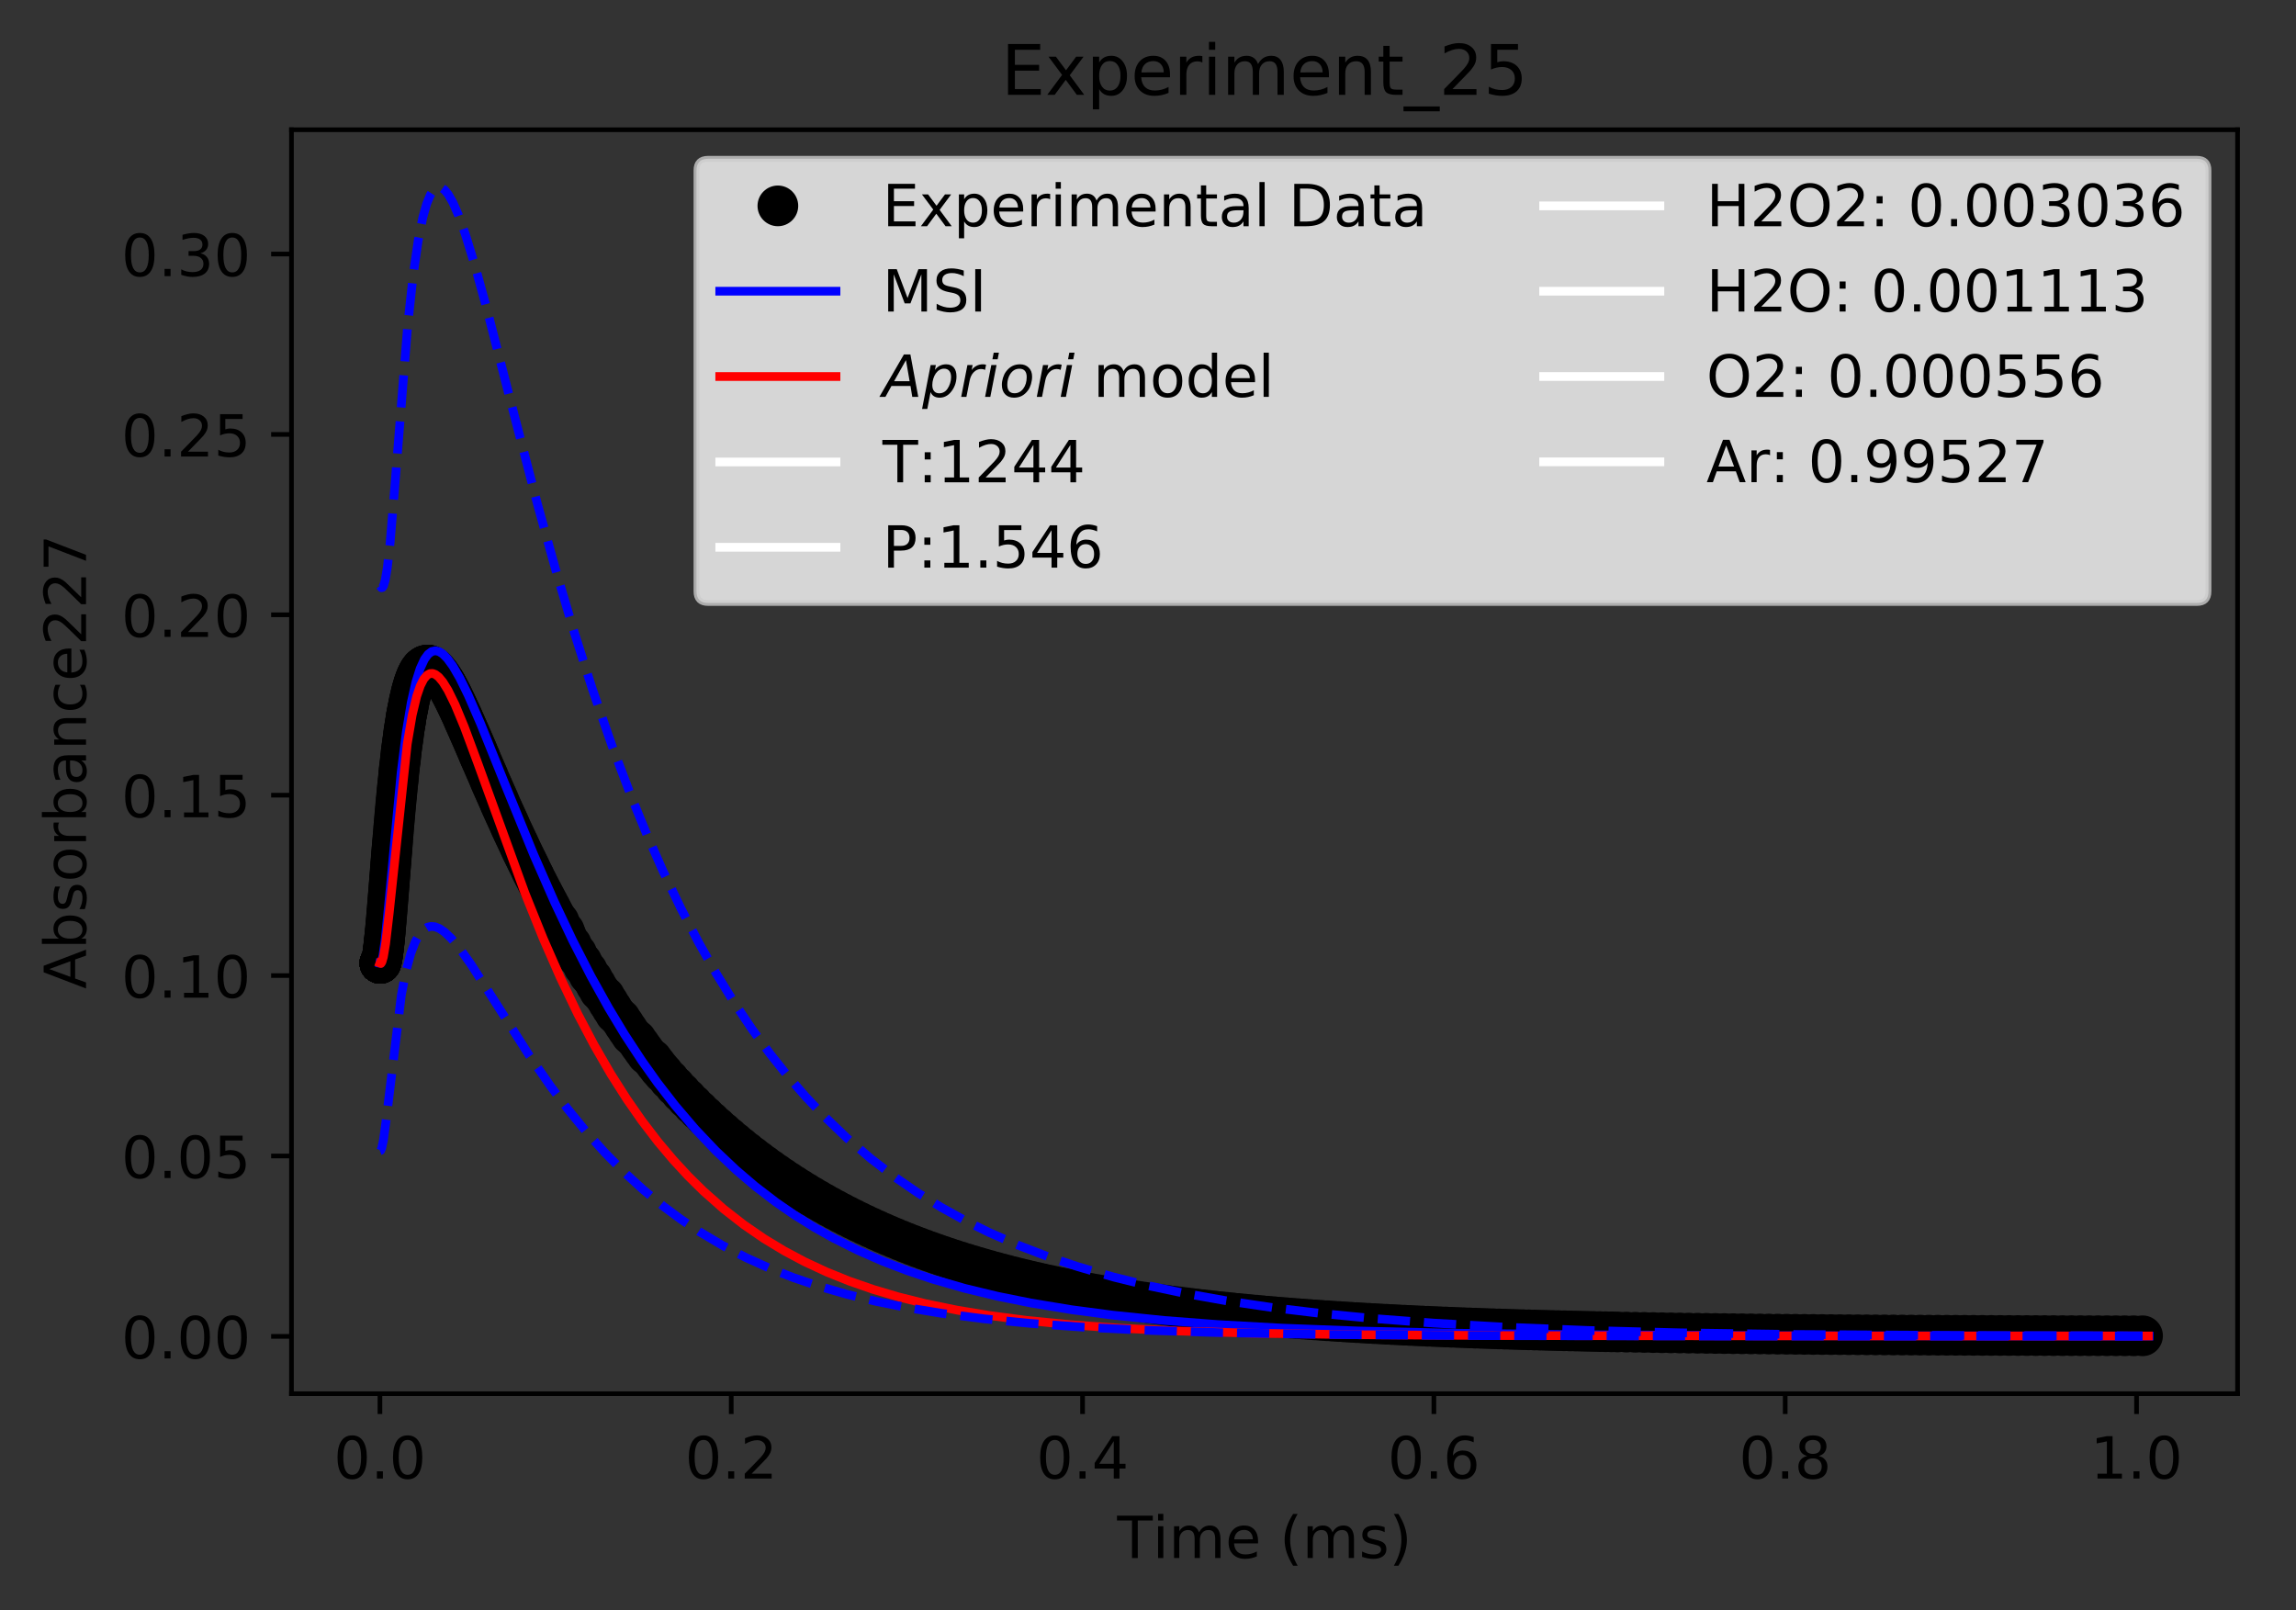 <?xml version="1.0" encoding="utf-8" standalone="no"?>
<!DOCTYPE svg PUBLIC "-//W3C//DTD SVG 1.1//EN"
  "http://www.w3.org/Graphics/SVG/1.1/DTD/svg11.dtd">
<!-- Created with matplotlib (http://matplotlib.org/) -->
<svg height="277pt" version="1.1" viewBox="0 0 395 277" width="395pt" xmlns="http://www.w3.org/2000/svg" xmlns:xlink="http://www.w3.org/1999/xlink">
 <rect x="0" y="0" width="395" height="277" fill="#333333" stroke="none"/>
 <defs>
  <style type="text/css">
*{stroke-linecap:butt;stroke-linejoin:round;}
  </style>
 </defs>
 <g id="figure_1">
  <g id="patch_1">
   <path d="M 0 277.314 
L 395.644 277.314 
L 395.644 0 
L 0 0 
z
" style="fill:none;"/>
  </g>
  <g id="axes_1">
   <g id="patch_2">
    <path d="M 50.144 239.758 
L 384.944 239.758 
L 384.944 22.318 
L 50.144 22.318 
z
" style="fill:none;"/>
   </g>
   <g id="matplotlib.axis_1">
    <g id="xtick_1">
     <g id="line2d_1">
      <defs>
       <path d="M 0 0 
L 0 3.5 
" id="m158fac8c71" style="stroke:#000000;stroke-width:0.8;"/>
      </defs>
      <g>
       <use style="stroke:#000000;stroke-width:0.8;" x="65.362" xlink:href="#m158fac8c71" y="239.758"/>
      </g>
     </g>
     <g id="text_1">
      <!-- 0.0 -->
      <defs>
       <path d="M 31.781 66.406 
Q 24.172 66.406 20.328 58.906 
Q 16.5 51.422 16.5 36.375 
Q 16.5 21.391 20.328 13.891 
Q 24.172 6.391 31.781 6.391 
Q 39.453 6.391 43.281 13.891 
Q 47.125 21.391 47.125 36.375 
Q 47.125 51.422 43.281 58.906 
Q 39.453 66.406 31.781 66.406 
z
M 31.781 74.219 
Q 44.047 74.219 50.516 64.516 
Q 56.984 54.828 56.984 36.375 
Q 56.984 17.969 50.516 8.266 
Q 44.047 -1.422 31.781 -1.422 
Q 19.531 -1.422 13.062 8.266 
Q 6.594 17.969 6.594 36.375 
Q 6.594 54.828 13.062 64.516 
Q 19.531 74.219 31.781 74.219 
z
" id="DejaVuSans-30"/>
       <path d="M 10.688 12.406 
L 21 12.406 
L 21 0 
L 10.688 0 
z
" id="DejaVuSans-2e"/>
      </defs>
      <g transform="translate(57.41 254.357)scale(0.1 -0.1)">
       <use xlink:href="#DejaVuSans-30"/>
       <use x="63.623" xlink:href="#DejaVuSans-2e"/>
       <use x="95.41" xlink:href="#DejaVuSans-30"/>
      </g>
     </g>
    </g>
    <g id="xtick_2">
     <g id="line2d_2">
      <g>
       <use style="stroke:#000000;stroke-width:0.8;" x="125.802" xlink:href="#m158fac8c71" y="239.758"/>
      </g>
     </g>
     <g id="text_2">
      <!-- 0.2 -->
      <defs>
       <path d="M 19.188 8.297 
L 53.609 8.297 
L 53.609 0 
L 7.328 0 
L 7.328 8.297 
Q 12.938 14.109 22.625 23.891 
Q 32.328 33.688 34.812 36.531 
Q 39.547 41.844 41.422 45.531 
Q 43.312 49.219 43.312 52.781 
Q 43.312 58.594 39.234 62.25 
Q 35.156 65.922 28.609 65.922 
Q 23.969 65.922 18.812 64.312 
Q 13.672 62.703 7.812 59.422 
L 7.812 69.391 
Q 13.766 71.781 18.938 73 
Q 24.125 74.219 28.422 74.219 
Q 39.75 74.219 46.484 68.547 
Q 53.219 62.891 53.219 53.422 
Q 53.219 48.922 51.531 44.891 
Q 49.859 40.875 45.406 35.406 
Q 44.188 33.984 37.641 27.219 
Q 31.109 20.453 19.188 8.297 
z
" id="DejaVuSans-32"/>
      </defs>
      <g transform="translate(117.851 254.357)scale(0.1 -0.1)">
       <use xlink:href="#DejaVuSans-30"/>
       <use x="63.623" xlink:href="#DejaVuSans-2e"/>
       <use x="95.41" xlink:href="#DejaVuSans-32"/>
      </g>
     </g>
    </g>
    <g id="xtick_3">
     <g id="line2d_3">
      <g>
       <use style="stroke:#000000;stroke-width:0.8;" x="186.243" xlink:href="#m158fac8c71" y="239.758"/>
      </g>
     </g>
     <g id="text_3">
      <!-- 0.4 -->
      <defs>
       <path d="M 37.797 64.312 
L 12.891 25.391 
L 37.797 25.391 
z
M 35.203 72.906 
L 47.609 72.906 
L 47.609 25.391 
L 58.016 25.391 
L 58.016 17.188 
L 47.609 17.188 
L 47.609 0 
L 37.797 0 
L 37.797 17.188 
L 4.891 17.188 
L 4.891 26.703 
z
" id="DejaVuSans-34"/>
      </defs>
      <g transform="translate(178.291 254.357)scale(0.1 -0.1)">
       <use xlink:href="#DejaVuSans-30"/>
       <use x="63.623" xlink:href="#DejaVuSans-2e"/>
       <use x="95.41" xlink:href="#DejaVuSans-34"/>
      </g>
     </g>
    </g>
    <g id="xtick_4">
     <g id="line2d_4">
      <g>
       <use style="stroke:#000000;stroke-width:0.8;" x="246.683" xlink:href="#m158fac8c71" y="239.758"/>
      </g>
     </g>
     <g id="text_4">
      <!-- 0.6 -->
      <defs>
       <path d="M 33.016 40.375 
Q 26.375 40.375 22.484 35.828 
Q 18.609 31.297 18.609 23.391 
Q 18.609 15.531 22.484 10.953 
Q 26.375 6.391 33.016 6.391 
Q 39.656 6.391 43.531 10.953 
Q 47.406 15.531 47.406 23.391 
Q 47.406 31.297 43.531 35.828 
Q 39.656 40.375 33.016 40.375 
z
M 52.594 71.297 
L 52.594 62.312 
Q 48.875 64.062 45.094 64.984 
Q 41.312 65.922 37.594 65.922 
Q 27.828 65.922 22.672 59.328 
Q 17.531 52.734 16.797 39.406 
Q 19.672 43.656 24.016 45.922 
Q 28.375 48.188 33.594 48.188 
Q 44.578 48.188 50.953 41.516 
Q 57.328 34.859 57.328 23.391 
Q 57.328 12.156 50.688 5.359 
Q 44.047 -1.422 33.016 -1.422 
Q 20.359 -1.422 13.672 8.266 
Q 6.984 17.969 6.984 36.375 
Q 6.984 53.656 15.188 63.938 
Q 23.391 74.219 37.203 74.219 
Q 40.922 74.219 44.703 73.484 
Q 48.484 72.75 52.594 71.297 
z
" id="DejaVuSans-36"/>
      </defs>
      <g transform="translate(238.732 254.357)scale(0.1 -0.1)">
       <use xlink:href="#DejaVuSans-30"/>
       <use x="63.623" xlink:href="#DejaVuSans-2e"/>
       <use x="95.41" xlink:href="#DejaVuSans-36"/>
      </g>
     </g>
    </g>
    <g id="xtick_5">
     <g id="line2d_5">
      <g>
       <use style="stroke:#000000;stroke-width:0.8;" x="307.124" xlink:href="#m158fac8c71" y="239.758"/>
      </g>
     </g>
     <g id="text_5">
      <!-- 0.8 -->
      <defs>
       <path d="M 31.781 34.625 
Q 24.75 34.625 20.719 30.859 
Q 16.703 27.094 16.703 20.516 
Q 16.703 13.922 20.719 10.156 
Q 24.75 6.391 31.781 6.391 
Q 38.812 6.391 42.859 10.172 
Q 46.922 13.969 46.922 20.516 
Q 46.922 27.094 42.891 30.859 
Q 38.875 34.625 31.781 34.625 
z
M 21.922 38.812 
Q 15.578 40.375 12.031 44.719 
Q 8.5 49.078 8.5 55.328 
Q 8.5 64.062 14.719 69.141 
Q 20.953 74.219 31.781 74.219 
Q 42.672 74.219 48.875 69.141 
Q 55.078 64.062 55.078 55.328 
Q 55.078 49.078 51.531 44.719 
Q 48 40.375 41.703 38.812 
Q 48.828 37.156 52.797 32.312 
Q 56.781 27.484 56.781 20.516 
Q 56.781 9.906 50.312 4.234 
Q 43.844 -1.422 31.781 -1.422 
Q 19.734 -1.422 13.25 4.234 
Q 6.781 9.906 6.781 20.516 
Q 6.781 27.484 10.781 32.312 
Q 14.797 37.156 21.922 38.812 
z
M 18.312 54.391 
Q 18.312 48.734 21.844 45.562 
Q 25.391 42.391 31.781 42.391 
Q 38.141 42.391 41.719 45.562 
Q 45.312 48.734 45.312 54.391 
Q 45.312 60.062 41.719 63.234 
Q 38.141 66.406 31.781 66.406 
Q 25.391 66.406 21.844 63.234 
Q 18.312 60.062 18.312 54.391 
z
" id="DejaVuSans-38"/>
      </defs>
      <g transform="translate(299.172 254.357)scale(0.1 -0.1)">
       <use xlink:href="#DejaVuSans-30"/>
       <use x="63.623" xlink:href="#DejaVuSans-2e"/>
       <use x="95.41" xlink:href="#DejaVuSans-38"/>
      </g>
     </g>
    </g>
    <g id="xtick_6">
     <g id="line2d_6">
      <g>
       <use style="stroke:#000000;stroke-width:0.8;" x="367.564" xlink:href="#m158fac8c71" y="239.758"/>
      </g>
     </g>
     <g id="text_6">
      <!-- 1.0 -->
      <defs>
       <path d="M 12.406 8.297 
L 28.516 8.297 
L 28.516 63.922 
L 10.984 60.406 
L 10.984 69.391 
L 28.422 72.906 
L 38.281 72.906 
L 38.281 8.297 
L 54.391 8.297 
L 54.391 0 
L 12.406 0 
z
" id="DejaVuSans-31"/>
      </defs>
      <g transform="translate(359.613 254.357)scale(0.1 -0.1)">
       <use xlink:href="#DejaVuSans-31"/>
       <use x="63.623" xlink:href="#DejaVuSans-2e"/>
       <use x="95.41" xlink:href="#DejaVuSans-30"/>
      </g>
     </g>
    </g>
    <g id="text_7">
     <!-- Time (ms) -->
     <defs>
      <path d="M -0.297 72.906 
L 61.375 72.906 
L 61.375 64.594 
L 35.5 64.594 
L 35.5 0 
L 25.594 0 
L 25.594 64.594 
L -0.297 64.594 
z
" id="DejaVuSans-54"/>
      <path d="M 9.422 54.688 
L 18.406 54.688 
L 18.406 0 
L 9.422 0 
z
M 9.422 75.984 
L 18.406 75.984 
L 18.406 64.594 
L 9.422 64.594 
z
" id="DejaVuSans-69"/>
      <path d="M 52 44.188 
Q 55.375 50.25 60.062 53.125 
Q 64.75 56 71.094 56 
Q 79.641 56 84.281 50.016 
Q 88.922 44.047 88.922 33.016 
L 88.922 0 
L 79.891 0 
L 79.891 32.719 
Q 79.891 40.578 77.094 44.375 
Q 74.312 48.188 68.609 48.188 
Q 61.625 48.188 57.562 43.547 
Q 53.516 38.922 53.516 30.906 
L 53.516 0 
L 44.484 0 
L 44.484 32.719 
Q 44.484 40.625 41.703 44.406 
Q 38.922 48.188 33.109 48.188 
Q 26.219 48.188 22.156 43.531 
Q 18.109 38.875 18.109 30.906 
L 18.109 0 
L 9.078 0 
L 9.078 54.688 
L 18.109 54.688 
L 18.109 46.188 
Q 21.188 51.219 25.484 53.609 
Q 29.781 56 35.688 56 
Q 41.656 56 45.828 52.969 
Q 50 49.953 52 44.188 
z
" id="DejaVuSans-6d"/>
      <path d="M 56.203 29.594 
L 56.203 25.203 
L 14.891 25.203 
Q 15.484 15.922 20.484 11.062 
Q 25.484 6.203 34.422 6.203 
Q 39.594 6.203 44.453 7.469 
Q 49.312 8.734 54.109 11.281 
L 54.109 2.781 
Q 49.266 0.734 44.188 -0.344 
Q 39.109 -1.422 33.891 -1.422 
Q 20.797 -1.422 13.156 6.188 
Q 5.516 13.812 5.516 26.812 
Q 5.516 40.234 12.766 48.109 
Q 20.016 56 32.328 56 
Q 43.359 56 49.781 48.891 
Q 56.203 41.797 56.203 29.594 
z
M 47.219 32.234 
Q 47.125 39.594 43.094 43.984 
Q 39.062 48.391 32.422 48.391 
Q 24.906 48.391 20.391 44.141 
Q 15.875 39.891 15.188 32.172 
z
" id="DejaVuSans-65"/>
      <path id="DejaVuSans-20"/>
      <path d="M 31 75.875 
Q 24.469 64.656 21.281 53.656 
Q 18.109 42.672 18.109 31.391 
Q 18.109 20.125 21.312 9.062 
Q 24.516 -2 31 -13.188 
L 23.188 -13.188 
Q 15.875 -1.703 12.234 9.375 
Q 8.594 20.453 8.594 31.391 
Q 8.594 42.281 12.203 53.312 
Q 15.828 64.359 23.188 75.875 
z
" id="DejaVuSans-28"/>
      <path d="M 44.281 53.078 
L 44.281 44.578 
Q 40.484 46.531 36.375 47.5 
Q 32.281 48.484 27.875 48.484 
Q 21.188 48.484 17.844 46.438 
Q 14.5 44.391 14.5 40.281 
Q 14.5 37.156 16.891 35.375 
Q 19.281 33.594 26.516 31.984 
L 29.594 31.297 
Q 39.156 29.25 43.188 25.516 
Q 47.219 21.781 47.219 15.094 
Q 47.219 7.469 41.188 3.016 
Q 35.156 -1.422 24.609 -1.422 
Q 20.219 -1.422 15.453 -0.562 
Q 10.688 0.297 5.422 2 
L 5.422 11.281 
Q 10.406 8.688 15.234 7.391 
Q 20.062 6.109 24.812 6.109 
Q 31.156 6.109 34.562 8.281 
Q 37.984 10.453 37.984 14.406 
Q 37.984 18.062 35.516 20.016 
Q 33.062 21.969 24.703 23.781 
L 21.578 24.516 
Q 13.234 26.266 9.516 29.906 
Q 5.812 33.547 5.812 39.891 
Q 5.812 47.609 11.281 51.797 
Q 16.75 56 26.812 56 
Q 31.781 56 36.172 55.266 
Q 40.578 54.547 44.281 53.078 
z
" id="DejaVuSans-73"/>
      <path d="M 8.016 75.875 
L 15.828 75.875 
Q 23.141 64.359 26.781 53.312 
Q 30.422 42.281 30.422 31.391 
Q 30.422 20.453 26.781 9.375 
Q 23.141 -1.703 15.828 -13.188 
L 8.016 -13.188 
Q 14.5 -2 17.703 9.062 
Q 20.906 20.125 20.906 31.391 
Q 20.906 42.672 17.703 53.656 
Q 14.5 64.656 8.016 75.875 
z
" id="DejaVuSans-29"/>
     </defs>
     <g transform="translate(192.191 268.035)scale(0.1 -0.1)">
      <use xlink:href="#DejaVuSans-54"/>
      <use x="61.037" xlink:href="#DejaVuSans-69"/>
      <use x="88.82" xlink:href="#DejaVuSans-6d"/>
      <use x="186.232" xlink:href="#DejaVuSans-65"/>
      <use x="247.756" xlink:href="#DejaVuSans-20"/>
      <use x="279.543" xlink:href="#DejaVuSans-28"/>
      <use x="318.557" xlink:href="#DejaVuSans-6d"/>
      <use x="415.969" xlink:href="#DejaVuSans-73"/>
      <use x="468.068" xlink:href="#DejaVuSans-29"/>
     </g>
    </g>
   </g>
   <g id="matplotlib.axis_2">
    <g id="ytick_1">
     <g id="line2d_7">
      <defs>
       <path d="M 0 0 
L -3.5 0 
" id="md89cf1971f" style="stroke:#000000;stroke-width:0.8;"/>
      </defs>
      <g>
       <use style="stroke:#000000;stroke-width:0.8;" x="50.144" xlink:href="#md89cf1971f" y="229.898"/>
      </g>
     </g>
     <g id="text_8">
      <!-- 0.00 -->
      <g transform="translate(20.878 233.697)scale(0.1 -0.1)">
       <use xlink:href="#DejaVuSans-30"/>
       <use x="63.623" xlink:href="#DejaVuSans-2e"/>
       <use x="95.41" xlink:href="#DejaVuSans-30"/>
       <use x="159.033" xlink:href="#DejaVuSans-30"/>
      </g>
     </g>
    </g>
    <g id="ytick_2">
     <g id="line2d_8">
      <g>
       <use style="stroke:#000000;stroke-width:0.8;" x="50.144" xlink:href="#md89cf1971f" y="198.865"/>
      </g>
     </g>
     <g id="text_9">
      <!-- 0.05 -->
      <defs>
       <path d="M 10.797 72.906 
L 49.516 72.906 
L 49.516 64.594 
L 19.828 64.594 
L 19.828 46.734 
Q 21.969 47.469 24.109 47.828 
Q 26.266 48.188 28.422 48.188 
Q 40.625 48.188 47.75 41.5 
Q 54.891 34.812 54.891 23.391 
Q 54.891 11.625 47.562 5.094 
Q 40.234 -1.422 26.906 -1.422 
Q 22.312 -1.422 17.547 -0.641 
Q 12.797 0.141 7.719 1.703 
L 7.719 11.625 
Q 12.109 9.234 16.797 8.062 
Q 21.484 6.891 26.703 6.891 
Q 35.156 6.891 40.078 11.328 
Q 45.016 15.766 45.016 23.391 
Q 45.016 31 40.078 35.438 
Q 35.156 39.891 26.703 39.891 
Q 22.75 39.891 18.812 39.016 
Q 14.891 38.141 10.797 36.281 
z
" id="DejaVuSans-35"/>
      </defs>
      <g transform="translate(20.878 202.665)scale(0.1 -0.1)">
       <use xlink:href="#DejaVuSans-30"/>
       <use x="63.623" xlink:href="#DejaVuSans-2e"/>
       <use x="95.41" xlink:href="#DejaVuSans-30"/>
       <use x="159.033" xlink:href="#DejaVuSans-35"/>
      </g>
     </g>
    </g>
    <g id="ytick_3">
     <g id="line2d_9">
      <g>
       <use style="stroke:#000000;stroke-width:0.8;" x="50.144" xlink:href="#md89cf1971f" y="167.833"/>
      </g>
     </g>
     <g id="text_10">
      <!-- 0.10 -->
      <g transform="translate(20.878 171.632)scale(0.1 -0.1)">
       <use xlink:href="#DejaVuSans-30"/>
       <use x="63.623" xlink:href="#DejaVuSans-2e"/>
       <use x="95.41" xlink:href="#DejaVuSans-31"/>
       <use x="159.033" xlink:href="#DejaVuSans-30"/>
      </g>
     </g>
    </g>
    <g id="ytick_4">
     <g id="line2d_10">
      <g>
       <use style="stroke:#000000;stroke-width:0.8;" x="50.144" xlink:href="#md89cf1971f" y="136.8"/>
      </g>
     </g>
     <g id="text_11">
      <!-- 0.15 -->
      <g transform="translate(20.878 140.599)scale(0.1 -0.1)">
       <use xlink:href="#DejaVuSans-30"/>
       <use x="63.623" xlink:href="#DejaVuSans-2e"/>
       <use x="95.41" xlink:href="#DejaVuSans-31"/>
       <use x="159.033" xlink:href="#DejaVuSans-35"/>
      </g>
     </g>
    </g>
    <g id="ytick_5">
     <g id="line2d_11">
      <g>
       <use style="stroke:#000000;stroke-width:0.8;" x="50.144" xlink:href="#md89cf1971f" y="105.767"/>
      </g>
     </g>
     <g id="text_12">
      <!-- 0.20 -->
      <g transform="translate(20.878 109.566)scale(0.1 -0.1)">
       <use xlink:href="#DejaVuSans-30"/>
       <use x="63.623" xlink:href="#DejaVuSans-2e"/>
       <use x="95.41" xlink:href="#DejaVuSans-32"/>
       <use x="159.033" xlink:href="#DejaVuSans-30"/>
      </g>
     </g>
    </g>
    <g id="ytick_6">
     <g id="line2d_12">
      <g>
       <use style="stroke:#000000;stroke-width:0.8;" x="50.144" xlink:href="#md89cf1971f" y="74.734"/>
      </g>
     </g>
     <g id="text_13">
      <!-- 0.25 -->
      <g transform="translate(20.878 78.534)scale(0.1 -0.1)">
       <use xlink:href="#DejaVuSans-30"/>
       <use x="63.623" xlink:href="#DejaVuSans-2e"/>
       <use x="95.41" xlink:href="#DejaVuSans-32"/>
       <use x="159.033" xlink:href="#DejaVuSans-35"/>
      </g>
     </g>
    </g>
    <g id="ytick_7">
     <g id="line2d_13">
      <g>
       <use style="stroke:#000000;stroke-width:0.8;" x="50.144" xlink:href="#md89cf1971f" y="43.702"/>
      </g>
     </g>
     <g id="text_14">
      <!-- 0.30 -->
      <defs>
       <path d="M 40.578 39.312 
Q 47.656 37.797 51.625 33 
Q 55.609 28.219 55.609 21.188 
Q 55.609 10.406 48.188 4.484 
Q 40.766 -1.422 27.094 -1.422 
Q 22.516 -1.422 17.656 -0.516 
Q 12.797 0.391 7.625 2.203 
L 7.625 11.719 
Q 11.719 9.328 16.594 8.109 
Q 21.484 6.891 26.812 6.891 
Q 36.078 6.891 40.938 10.547 
Q 45.797 14.203 45.797 21.188 
Q 45.797 27.641 41.281 31.266 
Q 36.766 34.906 28.719 34.906 
L 20.219 34.906 
L 20.219 43.016 
L 29.109 43.016 
Q 36.375 43.016 40.234 45.922 
Q 44.094 48.828 44.094 54.297 
Q 44.094 59.906 40.109 62.906 
Q 36.141 65.922 28.719 65.922 
Q 24.656 65.922 20.016 65.031 
Q 15.375 64.156 9.812 62.312 
L 9.812 71.094 
Q 15.438 72.656 20.344 73.438 
Q 25.25 74.219 29.594 74.219 
Q 40.828 74.219 47.359 69.109 
Q 53.906 64.016 53.906 55.328 
Q 53.906 49.266 50.438 45.094 
Q 46.969 40.922 40.578 39.312 
z
" id="DejaVuSans-33"/>
      </defs>
      <g transform="translate(20.878 47.501)scale(0.1 -0.1)">
       <use xlink:href="#DejaVuSans-30"/>
       <use x="63.623" xlink:href="#DejaVuSans-2e"/>
       <use x="95.41" xlink:href="#DejaVuSans-33"/>
       <use x="159.033" xlink:href="#DejaVuSans-30"/>
      </g>
     </g>
    </g>
    <g id="text_15">
     <!-- Absorbance227 -->
     <defs>
      <path d="M 34.188 63.188 
L 20.797 26.906 
L 47.609 26.906 
z
M 28.609 72.906 
L 39.797 72.906 
L 67.578 0 
L 57.328 0 
L 50.688 18.703 
L 17.828 18.703 
L 11.188 0 
L 0.781 0 
z
" id="DejaVuSans-41"/>
      <path d="M 48.688 27.297 
Q 48.688 37.203 44.609 42.844 
Q 40.531 48.484 33.406 48.484 
Q 26.266 48.484 22.188 42.844 
Q 18.109 37.203 18.109 27.297 
Q 18.109 17.391 22.188 11.75 
Q 26.266 6.109 33.406 6.109 
Q 40.531 6.109 44.609 11.75 
Q 48.688 17.391 48.688 27.297 
z
M 18.109 46.391 
Q 20.953 51.266 25.266 53.625 
Q 29.594 56 35.594 56 
Q 45.562 56 51.781 48.094 
Q 58.016 40.188 58.016 27.297 
Q 58.016 14.406 51.781 6.484 
Q 45.562 -1.422 35.594 -1.422 
Q 29.594 -1.422 25.266 0.953 
Q 20.953 3.328 18.109 8.203 
L 18.109 0 
L 9.078 0 
L 9.078 75.984 
L 18.109 75.984 
z
" id="DejaVuSans-62"/>
      <path d="M 30.609 48.391 
Q 23.391 48.391 19.188 42.75 
Q 14.984 37.109 14.984 27.297 
Q 14.984 17.484 19.156 11.844 
Q 23.344 6.203 30.609 6.203 
Q 37.797 6.203 41.984 11.859 
Q 46.188 17.531 46.188 27.297 
Q 46.188 37.016 41.984 42.703 
Q 37.797 48.391 30.609 48.391 
z
M 30.609 56 
Q 42.328 56 49.016 48.375 
Q 55.719 40.766 55.719 27.297 
Q 55.719 13.875 49.016 6.219 
Q 42.328 -1.422 30.609 -1.422 
Q 18.844 -1.422 12.172 6.219 
Q 5.516 13.875 5.516 27.297 
Q 5.516 40.766 12.172 48.375 
Q 18.844 56 30.609 56 
z
" id="DejaVuSans-6f"/>
      <path d="M 41.109 46.297 
Q 39.594 47.172 37.812 47.578 
Q 36.031 48 33.891 48 
Q 26.266 48 22.188 43.047 
Q 18.109 38.094 18.109 28.812 
L 18.109 0 
L 9.078 0 
L 9.078 54.688 
L 18.109 54.688 
L 18.109 46.188 
Q 20.953 51.172 25.484 53.578 
Q 30.031 56 36.531 56 
Q 37.453 56 38.578 55.875 
Q 39.703 55.766 41.062 55.516 
z
" id="DejaVuSans-72"/>
      <path d="M 34.281 27.484 
Q 23.391 27.484 19.188 25 
Q 14.984 22.516 14.984 16.5 
Q 14.984 11.719 18.141 8.906 
Q 21.297 6.109 26.703 6.109 
Q 34.188 6.109 38.703 11.406 
Q 43.219 16.703 43.219 25.484 
L 43.219 27.484 
z
M 52.203 31.203 
L 52.203 0 
L 43.219 0 
L 43.219 8.297 
Q 40.141 3.328 35.547 0.953 
Q 30.953 -1.422 24.312 -1.422 
Q 15.922 -1.422 10.953 3.297 
Q 6 8.016 6 15.922 
Q 6 25.141 12.172 29.828 
Q 18.359 34.516 30.609 34.516 
L 43.219 34.516 
L 43.219 35.406 
Q 43.219 41.609 39.141 45 
Q 35.062 48.391 27.688 48.391 
Q 23 48.391 18.547 47.266 
Q 14.109 46.141 10.016 43.891 
L 10.016 52.203 
Q 14.938 54.109 19.578 55.047 
Q 24.219 56 28.609 56 
Q 40.484 56 46.344 49.844 
Q 52.203 43.703 52.203 31.203 
z
" id="DejaVuSans-61"/>
      <path d="M 54.891 33.016 
L 54.891 0 
L 45.906 0 
L 45.906 32.719 
Q 45.906 40.484 42.875 44.328 
Q 39.844 48.188 33.797 48.188 
Q 26.516 48.188 22.312 43.547 
Q 18.109 38.922 18.109 30.906 
L 18.109 0 
L 9.078 0 
L 9.078 54.688 
L 18.109 54.688 
L 18.109 46.188 
Q 21.344 51.125 25.703 53.562 
Q 30.078 56 35.797 56 
Q 45.219 56 50.047 50.172 
Q 54.891 44.344 54.891 33.016 
z
" id="DejaVuSans-6e"/>
      <path d="M 48.781 52.594 
L 48.781 44.188 
Q 44.969 46.297 41.141 47.344 
Q 37.312 48.391 33.406 48.391 
Q 24.656 48.391 19.812 42.844 
Q 14.984 37.312 14.984 27.297 
Q 14.984 17.281 19.812 11.734 
Q 24.656 6.203 33.406 6.203 
Q 37.312 6.203 41.141 7.25 
Q 44.969 8.297 48.781 10.406 
L 48.781 2.094 
Q 45.016 0.344 40.984 -0.531 
Q 36.969 -1.422 32.422 -1.422 
Q 20.062 -1.422 12.781 6.344 
Q 5.516 14.109 5.516 27.297 
Q 5.516 40.672 12.859 48.328 
Q 20.219 56 33.016 56 
Q 37.156 56 41.109 55.141 
Q 45.062 54.297 48.781 52.594 
z
" id="DejaVuSans-63"/>
      <path d="M 8.203 72.906 
L 55.078 72.906 
L 55.078 68.703 
L 28.609 0 
L 18.312 0 
L 43.219 64.594 
L 8.203 64.594 
z
" id="DejaVuSans-37"/>
     </defs>
     <g transform="translate(14.798 170.129)rotate(-90)scale(0.1 -0.1)">
      <use xlink:href="#DejaVuSans-41"/>
      <use x="68.408" xlink:href="#DejaVuSans-62"/>
      <use x="131.885" xlink:href="#DejaVuSans-73"/>
      <use x="183.984" xlink:href="#DejaVuSans-6f"/>
      <use x="245.166" xlink:href="#DejaVuSans-72"/>
      <use x="286.279" xlink:href="#DejaVuSans-62"/>
      <use x="349.756" xlink:href="#DejaVuSans-61"/>
      <use x="411.035" xlink:href="#DejaVuSans-6e"/>
      <use x="474.414" xlink:href="#DejaVuSans-63"/>
      <use x="529.395" xlink:href="#DejaVuSans-65"/>
      <use x="590.918" xlink:href="#DejaVuSans-32"/>
      <use x="654.541" xlink:href="#DejaVuSans-32"/>
      <use x="718.164" xlink:href="#DejaVuSans-37"/>
     </g>
    </g>
   </g>
   <g id="line2d_14">
    <defs>
     <path d="M 0 3 
C 0.796 3 1.559 2.684 2.121 2.121 
C 2.684 1.559 3 0.796 3 0 
C 3 -0.796 2.684 -1.559 2.121 -2.121 
C 1.559 -2.684 0.796 -3 0 -3 
C -0.796 -3 -1.559 -2.684 -2.121 -2.121 
C -2.684 -1.559 -3 -0.796 -3 0 
C -3 0.796 -2.684 1.559 -2.121 2.121 
C -1.559 2.684 -0.796 3 0 3 
z
" id="mb45a0900bd" style="stroke:#000000;"/>
    </defs>
    <g clip-path="url(#p400ac8a6c4)">
     <use style="stroke:#000000;" x="65.362" xlink:href="#mb45a0900bd" y="165.694"/>
     <use style="stroke:#000000;" x="65.362" xlink:href="#mb45a0900bd" y="165.694"/>
     <use style="stroke:#000000;" x="65.362" xlink:href="#mb45a0900bd" y="165.694"/>
     <use style="stroke:#000000;" x="65.362" xlink:href="#mb45a0900bd" y="165.694"/>
     <use style="stroke:#000000;" x="65.362" xlink:href="#mb45a0900bd" y="165.694"/>
     <use style="stroke:#000000;" x="65.362" xlink:href="#mb45a0900bd" y="165.694"/>
     <use style="stroke:#000000;" x="65.362" xlink:href="#mb45a0900bd" y="165.694"/>
     <use style="stroke:#000000;" x="65.362" xlink:href="#mb45a0900bd" y="165.694"/>
     <use style="stroke:#000000;" x="65.362" xlink:href="#mb45a0900bd" y="165.694"/>
     <use style="stroke:#000000;" x="65.362" xlink:href="#mb45a0900bd" y="165.694"/>
     <use style="stroke:#000000;" x="65.362" xlink:href="#mb45a0900bd" y="165.694"/>
     <use style="stroke:#000000;" x="65.363" xlink:href="#mb45a0900bd" y="165.695"/>
     <use style="stroke:#000000;" x="65.363" xlink:href="#mb45a0900bd" y="165.696"/>
     <use style="stroke:#000000;" x="65.364" xlink:href="#mb45a0900bd" y="165.696"/>
     <use style="stroke:#000000;" x="65.364" xlink:href="#mb45a0900bd" y="165.696"/>
     <use style="stroke:#000000;" x="65.365" xlink:href="#mb45a0900bd" y="165.697"/>
     <use style="stroke:#000000;" x="65.365" xlink:href="#mb45a0900bd" y="165.698"/>
     <use style="stroke:#000000;" x="65.366" xlink:href="#mb45a0900bd" y="165.698"/>
     <use style="stroke:#000000;" x="65.367" xlink:href="#mb45a0900bd" y="165.699"/>
     <use style="stroke:#000000;" x="65.368" xlink:href="#mb45a0900bd" y="165.701"/>
     <use style="stroke:#000000;" x="65.369" xlink:href="#mb45a0900bd" y="165.702"/>
     <use style="stroke:#000000;" x="65.371" xlink:href="#mb45a0900bd" y="165.703"/>
     <use style="stroke:#000000;" x="65.372" xlink:href="#mb45a0900bd" y="165.704"/>
     <use style="stroke:#000000;" x="65.375" xlink:href="#mb45a0900bd" y="165.706"/>
     <use style="stroke:#000000;" x="65.38" xlink:href="#mb45a0900bd" y="165.711"/>
     <use style="stroke:#000000;" x="65.383" xlink:href="#mb45a0900bd" y="165.712"/>
     <use style="stroke:#000000;" x="65.386" xlink:href="#mb45a0900bd" y="165.714"/>
     <use style="stroke:#000000;" x="65.389" xlink:href="#mb45a0900bd" y="165.716"/>
     <use style="stroke:#000000;" x="65.394" xlink:href="#mb45a0900bd" y="165.719"/>
     <use style="stroke:#000000;" x="65.399" xlink:href="#mb45a0900bd" y="165.721"/>
     <use style="stroke:#000000;" x="65.404" xlink:href="#mb45a0900bd" y="165.722"/>
     <use style="stroke:#000000;" x="65.409" xlink:href="#mb45a0900bd" y="165.723"/>
     <use style="stroke:#000000;" x="65.414" xlink:href="#mb45a0900bd" y="165.724"/>
     <use style="stroke:#000000;" x="65.418" xlink:href="#mb45a0900bd" y="165.723"/>
     <use style="stroke:#000000;" x="65.424" xlink:href="#mb45a0900bd" y="165.722"/>
     <use style="stroke:#000000;" x="65.433" xlink:href="#mb45a0900bd" y="165.72"/>
     <use style="stroke:#000000;" x="65.442" xlink:href="#mb45a0900bd" y="165.716"/>
     <use style="stroke:#000000;" x="65.452" xlink:href="#mb45a0900bd" y="165.71"/>
     <use style="stroke:#000000;" x="65.461" xlink:href="#mb45a0900bd" y="165.702"/>
     <use style="stroke:#000000;" x="65.471" xlink:href="#mb45a0900bd" y="165.692"/>
     <use style="stroke:#000000;" x="65.48" xlink:href="#mb45a0900bd" y="165.681"/>
     <use style="stroke:#000000;" x="65.496" xlink:href="#mb45a0900bd" y="165.657"/>
     <use style="stroke:#000000;" x="65.513" xlink:href="#mb45a0900bd" y="165.629"/>
     <use style="stroke:#000000;" x="65.529" xlink:href="#mb45a0900bd" y="165.596"/>
     <use style="stroke:#000000;" x="65.545" xlink:href="#mb45a0900bd" y="165.559"/>
     <use style="stroke:#000000;" x="65.561" xlink:href="#mb45a0900bd" y="165.516"/>
     <use style="stroke:#000000;" x="65.577" xlink:href="#mb45a0900bd" y="165.469"/>
     <use style="stroke:#000000;" x="65.594" xlink:href="#mb45a0900bd" y="165.418"/>
     <use style="stroke:#000000;" x="65.619" xlink:href="#mb45a0900bd" y="165.33"/>
     <use style="stroke:#000000;" x="65.643" xlink:href="#mb45a0900bd" y="165.233"/>
     <use style="stroke:#000000;" x="65.667" xlink:href="#mb45a0900bd" y="165.127"/>
     <use style="stroke:#000000;" x="65.691" xlink:href="#mb45a0900bd" y="165.01"/>
     <use style="stroke:#000000;" x="65.719" xlink:href="#mb45a0900bd" y="164.886"/>
     <use style="stroke:#000000;" x="65.743" xlink:href="#mb45a0900bd" y="164.752"/>
     <use style="stroke:#000000;" x="65.767" xlink:href="#mb45a0900bd" y="164.61"/>
     <use style="stroke:#000000;" x="65.791" xlink:href="#mb45a0900bd" y="164.459"/>
     <use style="stroke:#000000;" x="65.815" xlink:href="#mb45a0900bd" y="164.3"/>
     <use style="stroke:#000000;" x="65.842" xlink:href="#mb45a0900bd" y="164.135"/>
     <use style="stroke:#000000;" x="65.867" xlink:href="#mb45a0900bd" y="163.961"/>
     <use style="stroke:#000000;" x="65.891" xlink:href="#mb45a0900bd" y="163.78"/>
     <use style="stroke:#000000;" x="65.915" xlink:href="#mb45a0900bd" y="163.593"/>
     <use style="stroke:#000000;" x="65.939" xlink:href="#mb45a0900bd" y="163.399"/>
     <use style="stroke:#000000;" x="65.966" xlink:href="#mb45a0900bd" y="163.198"/>
     <use style="stroke:#000000;" x="65.991" xlink:href="#mb45a0900bd" y="162.991"/>
     <use style="stroke:#000000;" x="66.015" xlink:href="#mb45a0900bd" y="162.778"/>
     <use style="stroke:#000000;" x="66.039" xlink:href="#mb45a0900bd" y="162.56"/>
     <use style="stroke:#000000;" x="66.063" xlink:href="#mb45a0900bd" y="162.335"/>
     <use style="stroke:#000000;" x="66.09" xlink:href="#mb45a0900bd" y="162.105"/>
     <use style="stroke:#000000;" x="66.114" xlink:href="#mb45a0900bd" y="161.871"/>
     <use style="stroke:#000000;" x="66.139" xlink:href="#mb45a0900bd" y="161.631"/>
     <use style="stroke:#000000;" x="66.163" xlink:href="#mb45a0900bd" y="161.386"/>
     <use style="stroke:#000000;" x="66.187" xlink:href="#mb45a0900bd" y="161.138"/>
     <use style="stroke:#000000;" x="66.214" xlink:href="#mb45a0900bd" y="160.884"/>
     <use style="stroke:#000000;" x="66.238" xlink:href="#mb45a0900bd" y="160.627"/>
     <use style="stroke:#000000;" x="66.262" xlink:href="#mb45a0900bd" y="160.366"/>
     <use style="stroke:#000000;" x="66.299" xlink:href="#mb45a0900bd" y="159.963"/>
     <use style="stroke:#000000;" x="66.338" xlink:href="#mb45a0900bd" y="159.553"/>
     <use style="stroke:#000000;" x="66.374" xlink:href="#mb45a0900bd" y="159.135"/>
     <use style="stroke:#000000;" x="66.411" xlink:href="#mb45a0900bd" y="158.71"/>
     <use style="stroke:#000000;" x="66.45" xlink:href="#mb45a0900bd" y="158.278"/>
     <use style="stroke:#000000;" x="66.486" xlink:href="#mb45a0900bd" y="157.841"/>
     <use style="stroke:#000000;" x="66.525" xlink:href="#mb45a0900bd" y="157.398"/>
     <use style="stroke:#000000;" x="66.562" xlink:href="#mb45a0900bd" y="156.951"/>
     <use style="stroke:#000000;" x="66.598" xlink:href="#mb45a0900bd" y="156.498"/>
     <use style="stroke:#000000;" x="66.637" xlink:href="#mb45a0900bd" y="156.042"/>
     <use style="stroke:#000000;" x="66.673" xlink:href="#mb45a0900bd" y="155.582"/>
     <use style="stroke:#000000;" x="66.713" xlink:href="#mb45a0900bd" y="155.12"/>
     <use style="stroke:#000000;" x="66.749" xlink:href="#mb45a0900bd" y="154.654"/>
     <use style="stroke:#000000;" x="66.785" xlink:href="#mb45a0900bd" y="154.186"/>
     <use style="stroke:#000000;" x="66.825" xlink:href="#mb45a0900bd" y="153.715"/>
     <use style="stroke:#000000;" x="66.861" xlink:href="#mb45a0900bd" y="153.243"/>
     <use style="stroke:#000000;" x="66.9" xlink:href="#mb45a0900bd" y="152.77"/>
     <use style="stroke:#000000;" x="66.936" xlink:href="#mb45a0900bd" y="152.296"/>
     <use style="stroke:#000000;" x="66.973" xlink:href="#mb45a0900bd" y="151.82"/>
     <use style="stroke:#000000;" x="67.012" xlink:href="#mb45a0900bd" y="151.345"/>
     <use style="stroke:#000000;" x="67.048" xlink:href="#mb45a0900bd" y="150.869"/>
     <use style="stroke:#000000;" x="67.088" xlink:href="#mb45a0900bd" y="150.393"/>
     <use style="stroke:#000000;" x="67.124" xlink:href="#mb45a0900bd" y="149.917"/>
     <use style="stroke:#000000;" x="67.16" xlink:href="#mb45a0900bd" y="149.443"/>
     <use style="stroke:#000000;" x="67.199" xlink:href="#mb45a0900bd" y="148.968"/>
     <use style="stroke:#000000;" x="67.236" xlink:href="#mb45a0900bd" y="148.495"/>
     <use style="stroke:#000000;" x="67.275" xlink:href="#mb45a0900bd" y="148.023"/>
     <use style="stroke:#000000;" x="67.311" xlink:href="#mb45a0900bd" y="147.553"/>
     <use style="stroke:#000000;" x="67.347" xlink:href="#mb45a0900bd" y="147.083"/>
     <use style="stroke:#000000;" x="67.387" xlink:href="#mb45a0900bd" y="146.616"/>
     <use style="stroke:#000000;" x="67.423" xlink:href="#mb45a0900bd" y="146.151"/>
     <use style="stroke:#000000;" x="67.462" xlink:href="#mb45a0900bd" y="145.688"/>
     <use style="stroke:#000000;" x="67.499" xlink:href="#mb45a0900bd" y="145.226"/>
     <use style="stroke:#000000;" x="67.535" xlink:href="#mb45a0900bd" y="144.768"/>
     <use style="stroke:#000000;" x="67.592" xlink:href="#mb45a0900bd" y="144.083"/>
     <use style="stroke:#000000;" x="67.65" xlink:href="#mb45a0900bd" y="143.403"/>
     <use style="stroke:#000000;" x="67.704" xlink:href="#mb45a0900bd" y="142.73"/>
     <use style="stroke:#000000;" x="67.761" xlink:href="#mb45a0900bd" y="142.065"/>
     <use style="stroke:#000000;" x="67.819" xlink:href="#mb45a0900bd" y="141.406"/>
     <use style="stroke:#000000;" x="67.873" xlink:href="#mb45a0900bd" y="140.755"/>
     <use style="stroke:#000000;" x="67.931" xlink:href="#mb45a0900bd" y="140.112"/>
     <use style="stroke:#000000;" x="67.988" xlink:href="#mb45a0900bd" y="139.476"/>
     <use style="stroke:#000000;" x="68.042" xlink:href="#mb45a0900bd" y="138.849"/>
     <use style="stroke:#000000;" x="68.1" xlink:href="#mb45a0900bd" y="138.23"/>
     <use style="stroke:#000000;" x="68.157" xlink:href="#mb45a0900bd" y="137.62"/>
     <use style="stroke:#000000;" x="68.212" xlink:href="#mb45a0900bd" y="137.02"/>
     <use style="stroke:#000000;" x="68.269" xlink:href="#mb45a0900bd" y="136.427"/>
     <use style="stroke:#000000;" x="68.327" xlink:href="#mb45a0900bd" y="135.843"/>
     <use style="stroke:#000000;" x="68.381" xlink:href="#mb45a0900bd" y="135.269"/>
     <use style="stroke:#000000;" x="68.444" xlink:href="#mb45a0900bd" y="134.704"/>
     <use style="stroke:#000000;" x="68.505" xlink:href="#mb45a0900bd" y="134.148"/>
     <use style="stroke:#000000;" x="68.565" xlink:href="#mb45a0900bd" y="133.602"/>
     <use style="stroke:#000000;" x="68.595" xlink:href="#mb45a0900bd" y="133.064"/>
     <use style="stroke:#000000;" x="68.656" xlink:href="#mb45a0900bd" y="132.536"/>
     <use style="stroke:#000000;" x="68.716" xlink:href="#mb45a0900bd" y="132.018"/>
     <use style="stroke:#000000;" x="68.777" xlink:href="#mb45a0900bd" y="131.508"/>
     <use style="stroke:#000000;" x="68.837" xlink:href="#mb45a0900bd" y="131.008"/>
     <use style="stroke:#000000;" x="68.898" xlink:href="#mb45a0900bd" y="130.518"/>
     <use style="stroke:#000000;" x="68.958" xlink:href="#mb45a0900bd" y="130.036"/>
     <use style="stroke:#000000;" x="68.988" xlink:href="#mb45a0900bd" y="129.564"/>
     <use style="stroke:#000000;" x="69.049" xlink:href="#mb45a0900bd" y="129.101"/>
     <use style="stroke:#000000;" x="69.109" xlink:href="#mb45a0900bd" y="128.647"/>
     <use style="stroke:#000000;" x="69.17" xlink:href="#mb45a0900bd" y="128.203"/>
     <use style="stroke:#000000;" x="69.23" xlink:href="#mb45a0900bd" y="127.767"/>
     <use style="stroke:#000000;" x="69.291" xlink:href="#mb45a0900bd" y="127.34"/>
     <use style="stroke:#000000;" x="69.351" xlink:href="#mb45a0900bd" y="126.923"/>
     <use style="stroke:#000000;" x="69.411" xlink:href="#mb45a0900bd" y="126.514"/>
     <use style="stroke:#000000;" x="69.442" xlink:href="#mb45a0900bd" y="126.113"/>
     <use style="stroke:#000000;" x="69.502" xlink:href="#mb45a0900bd" y="125.722"/>
     <use style="stroke:#000000;" x="69.563" xlink:href="#mb45a0900bd" y="125.339"/>
     <use style="stroke:#000000;" x="69.623" xlink:href="#mb45a0900bd" y="124.965"/>
     <use style="stroke:#000000;" x="69.683" xlink:href="#mb45a0900bd" y="124.6"/>
     <use style="stroke:#000000;" x="69.744" xlink:href="#mb45a0900bd" y="124.242"/>
     <use style="stroke:#000000;" x="69.804" xlink:href="#mb45a0900bd" y="123.893"/>
     <use style="stroke:#000000;" x="69.835" xlink:href="#mb45a0900bd" y="123.552"/>
     <use style="stroke:#000000;" x="69.895" xlink:href="#mb45a0900bd" y="123.219"/>
     <use style="stroke:#000000;" x="69.955" xlink:href="#mb45a0900bd" y="122.893"/>
     <use style="stroke:#000000;" x="70.016" xlink:href="#mb45a0900bd" y="122.577"/>
     <use style="stroke:#000000;" x="70.076" xlink:href="#mb45a0900bd" y="122.267"/>
     <use style="stroke:#000000;" x="70.137" xlink:href="#mb45a0900bd" y="121.966"/>
     <use style="stroke:#000000;" x="70.197" xlink:href="#mb45a0900bd" y="121.671"/>
     <use style="stroke:#000000;" x="70.258" xlink:href="#mb45a0900bd" y="121.385"/>
     <use style="stroke:#000000;" x="70.318" xlink:href="#mb45a0900bd" y="120.968"/>
     <use style="stroke:#000000;" x="70.409" xlink:href="#mb45a0900bd" y="120.568"/>
     <use style="stroke:#000000;" x="70.499" xlink:href="#mb45a0900bd" y="120.183"/>
     <use style="stroke:#000000;" x="70.59" xlink:href="#mb45a0900bd" y="119.814"/>
     <use style="stroke:#000000;" x="70.681" xlink:href="#mb45a0900bd" y="119.461"/>
     <use style="stroke:#000000;" x="70.741" xlink:href="#mb45a0900bd" y="119.122"/>
     <use style="stroke:#000000;" x="70.832" xlink:href="#mb45a0900bd" y="118.798"/>
     <use style="stroke:#000000;" x="70.922" xlink:href="#mb45a0900bd" y="118.489"/>
     <use style="stroke:#000000;" x="71.013" xlink:href="#mb45a0900bd" y="118.193"/>
     <use style="stroke:#000000;" x="71.104" xlink:href="#mb45a0900bd" y="117.911"/>
     <use style="stroke:#000000;" x="71.164" xlink:href="#mb45a0900bd" y="117.643"/>
     <use style="stroke:#000000;" x="71.255" xlink:href="#mb45a0900bd" y="117.388"/>
     <use style="stroke:#000000;" x="71.346" xlink:href="#mb45a0900bd" y="117.145"/>
     <use style="stroke:#000000;" x="71.436" xlink:href="#mb45a0900bd" y="116.915"/>
     <use style="stroke:#000000;" x="71.527" xlink:href="#mb45a0900bd" y="116.696"/>
     <use style="stroke:#000000;" x="71.587" xlink:href="#mb45a0900bd" y="116.49"/>
     <use style="stroke:#000000;" x="71.678" xlink:href="#mb45a0900bd" y="116.295"/>
     <use style="stroke:#000000;" x="71.769" xlink:href="#mb45a0900bd" y="116.112"/>
     <use style="stroke:#000000;" x="71.859" xlink:href="#mb45a0900bd" y="115.94"/>
     <use style="stroke:#000000;" x="71.95" xlink:href="#mb45a0900bd" y="115.778"/>
     <use style="stroke:#000000;" x="72.01" xlink:href="#mb45a0900bd" y="115.626"/>
     <use style="stroke:#000000;" x="72.101" xlink:href="#mb45a0900bd" y="115.485"/>
     <use style="stroke:#000000;" x="72.192" xlink:href="#mb45a0900bd" y="115.354"/>
     <use style="stroke:#000000;" x="72.282" xlink:href="#mb45a0900bd" y="115.233"/>
     <use style="stroke:#000000;" x="72.373" xlink:href="#mb45a0900bd" y="115.12"/>
     <use style="stroke:#000000;" x="72.433" xlink:href="#mb45a0900bd" y="115.018"/>
     <use style="stroke:#000000;" x="72.524" xlink:href="#mb45a0900bd" y="114.924"/>
     <use style="stroke:#000000;" x="72.615" xlink:href="#mb45a0900bd" y="114.839"/>
     <use style="stroke:#000000;" x="72.736" xlink:href="#mb45a0900bd" y="114.725"/>
     <use style="stroke:#000000;" x="72.887" xlink:href="#mb45a0900bd" y="114.631"/>
     <use style="stroke:#000000;" x="73.008" xlink:href="#mb45a0900bd" y="114.554"/>
     <use style="stroke:#000000;" x="73.129" xlink:href="#mb45a0900bd" y="114.495"/>
     <use style="stroke:#000000;" x="73.249" xlink:href="#mb45a0900bd" y="114.453"/>
     <use style="stroke:#000000;" x="73.401" xlink:href="#mb45a0900bd" y="114.426"/>
     <use style="stroke:#000000;" x="73.521" xlink:href="#mb45a0900bd" y="114.416"/>
     <use style="stroke:#000000;" x="73.642" xlink:href="#mb45a0900bd" y="114.42"/>
     <use style="stroke:#000000;" x="73.763" xlink:href="#mb45a0900bd" y="114.438"/>
     <use style="stroke:#000000;" x="73.914" xlink:href="#mb45a0900bd" y="114.469"/>
     <use style="stroke:#000000;" x="74.035" xlink:href="#mb45a0900bd" y="114.513"/>
     <use style="stroke:#000000;" x="74.156" xlink:href="#mb45a0900bd" y="114.57"/>
     <use style="stroke:#000000;" x="74.277" xlink:href="#mb45a0900bd" y="114.639"/>
     <use style="stroke:#000000;" x="74.428" xlink:href="#mb45a0900bd" y="114.719"/>
     <use style="stroke:#000000;" x="74.549" xlink:href="#mb45a0900bd" y="114.811"/>
     <use style="stroke:#000000;" x="74.67" xlink:href="#mb45a0900bd" y="114.913"/>
     <use style="stroke:#000000;" x="74.821" xlink:href="#mb45a0900bd" y="115.025"/>
     <use style="stroke:#000000;" x="74.942" xlink:href="#mb45a0900bd" y="115.146"/>
     <use style="stroke:#000000;" x="75.063" xlink:href="#mb45a0900bd" y="115.277"/>
     <use style="stroke:#000000;" x="75.184" xlink:href="#mb45a0900bd" y="115.416"/>
     <use style="stroke:#000000;" x="75.335" xlink:href="#mb45a0900bd" y="115.565"/>
     <use style="stroke:#000000;" x="75.455" xlink:href="#mb45a0900bd" y="115.721"/>
     <use style="stroke:#000000;" x="75.576" xlink:href="#mb45a0900bd" y="115.884"/>
     <use style="stroke:#000000;" x="75.697" xlink:href="#mb45a0900bd" y="116.056"/>
     <use style="stroke:#000000;" x="75.848" xlink:href="#mb45a0900bd" y="116.234"/>
     <use style="stroke:#000000;" x="75.969" xlink:href="#mb45a0900bd" y="116.419"/>
     <use style="stroke:#000000;" x="76.09" xlink:href="#mb45a0900bd" y="116.61"/>
     <use style="stroke:#000000;" x="76.211" xlink:href="#mb45a0900bd" y="116.807"/>
     <use style="stroke:#000000;" x="76.362" xlink:href="#mb45a0900bd" y="117.011"/>
     <use style="stroke:#000000;" x="76.483" xlink:href="#mb45a0900bd" y="117.22"/>
     <use style="stroke:#000000;" x="76.604" xlink:href="#mb45a0900bd" y="117.434"/>
     <use style="stroke:#000000;" x="76.755" xlink:href="#mb45a0900bd" y="117.654"/>
     <use style="stroke:#000000;" x="76.876" xlink:href="#mb45a0900bd" y="117.878"/>
     <use style="stroke:#000000;" x="76.997" xlink:href="#mb45a0900bd" y="118.107"/>
     <use style="stroke:#000000;" x="77.118" xlink:href="#mb45a0900bd" y="118.34"/>
     <use style="stroke:#000000;" x="77.269" xlink:href="#mb45a0900bd" y="118.578"/>
     <use style="stroke:#000000;" x="77.39" xlink:href="#mb45a0900bd" y="118.819"/>
     <use style="stroke:#000000;" x="77.51" xlink:href="#mb45a0900bd" y="119.065"/>
     <use style="stroke:#000000;" x="77.631" xlink:href="#mb45a0900bd" y="119.314"/>
     <use style="stroke:#000000;" x="77.782" xlink:href="#mb45a0900bd" y="119.567"/>
     <use style="stroke:#000000;" x="77.903" xlink:href="#mb45a0900bd" y="119.822"/>
     <use style="stroke:#000000;" x="78.085" xlink:href="#mb45a0900bd" y="120.215"/>
     <use style="stroke:#000000;" x="78.296" xlink:href="#mb45a0900bd" y="120.615"/>
     <use style="stroke:#000000;" x="78.478" xlink:href="#mb45a0900bd" y="121.021"/>
     <use style="stroke:#000000;" x="78.689" xlink:href="#mb45a0900bd" y="121.432"/>
     <use style="stroke:#000000;" x="78.87" xlink:href="#mb45a0900bd" y="121.848"/>
     <use style="stroke:#000000;" x="79.082" xlink:href="#mb45a0900bd" y="122.27"/>
     <use style="stroke:#000000;" x="79.263" xlink:href="#mb45a0900bd" y="122.695"/>
     <use style="stroke:#000000;" x="79.475" xlink:href="#mb45a0900bd" y="123.124"/>
     <use style="stroke:#000000;" x="79.656" xlink:href="#mb45a0900bd" y="123.557"/>
     <use style="stroke:#000000;" x="79.837" xlink:href="#mb45a0900bd" y="123.993"/>
     <use style="stroke:#000000;" x="80.049" xlink:href="#mb45a0900bd" y="124.432"/>
     <use style="stroke:#000000;" x="80.23" xlink:href="#mb45a0900bd" y="124.873"/>
     <use style="stroke:#000000;" x="80.442" xlink:href="#mb45a0900bd" y="125.317"/>
     <use style="stroke:#000000;" x="80.623" xlink:href="#mb45a0900bd" y="125.763"/>
     <use style="stroke:#000000;" x="80.835" xlink:href="#mb45a0900bd" y="126.21"/>
     <use style="stroke:#000000;" x="81.016" xlink:href="#mb45a0900bd" y="126.66"/>
     <use style="stroke:#000000;" x="81.228" xlink:href="#mb45a0900bd" y="127.11"/>
     <use style="stroke:#000000;" x="81.409" xlink:href="#mb45a0900bd" y="127.561"/>
     <use style="stroke:#000000;" x="81.62" xlink:href="#mb45a0900bd" y="128.014"/>
     <use style="stroke:#000000;" x="81.802" xlink:href="#mb45a0900bd" y="128.468"/>
     <use style="stroke:#000000;" x="82.013" xlink:href="#mb45a0900bd" y="128.921"/>
     <use style="stroke:#000000;" x="82.195" xlink:href="#mb45a0900bd" y="129.376"/>
     <use style="stroke:#000000;" x="82.376" xlink:href="#mb45a0900bd" y="129.83"/>
     <use style="stroke:#000000;" x="82.587" xlink:href="#mb45a0900bd" y="130.285"/>
     <use style="stroke:#000000;" x="82.769" xlink:href="#mb45a0900bd" y="130.74"/>
     <use style="stroke:#000000;" x="83.071" xlink:href="#mb45a0900bd" y="131.432"/>
     <use style="stroke:#000000;" x="83.373" xlink:href="#mb45a0900bd" y="132.123"/>
     <use style="stroke:#000000;" x="83.675" xlink:href="#mb45a0900bd" y="132.813"/>
     <use style="stroke:#000000;" x="83.978" xlink:href="#mb45a0900bd" y="133.502"/>
     <use style="stroke:#000000;" x="84.25" xlink:href="#mb45a0900bd" y="134.189"/>
     <use style="stroke:#000000;" x="84.552" xlink:href="#mb45a0900bd" y="134.874"/>
     <use style="stroke:#000000;" x="84.854" xlink:href="#mb45a0900bd" y="135.557"/>
     <use style="stroke:#000000;" x="85.156" xlink:href="#mb45a0900bd" y="136.237"/>
     <use style="stroke:#000000;" x="85.458" xlink:href="#mb45a0900bd" y="136.914"/>
     <use style="stroke:#000000;" x="85.761" xlink:href="#mb45a0900bd" y="137.589"/>
     <use style="stroke:#000000;" x="86.033" xlink:href="#mb45a0900bd" y="138.261"/>
     <use style="stroke:#000000;" x="86.335" xlink:href="#mb45a0900bd" y="138.929"/>
     <use style="stroke:#000000;" x="86.637" xlink:href="#mb45a0900bd" y="139.594"/>
     <use style="stroke:#000000;" x="86.939" xlink:href="#mb45a0900bd" y="140.256"/>
     <use style="stroke:#000000;" x="87.241" xlink:href="#mb45a0900bd" y="140.914"/>
     <use style="stroke:#000000;" x="87.544" xlink:href="#mb45a0900bd" y="141.568"/>
     <use style="stroke:#000000;" x="87.816" xlink:href="#mb45a0900bd" y="142.219"/>
     <use style="stroke:#000000;" x="88.118" xlink:href="#mb45a0900bd" y="142.866"/>
     <use style="stroke:#000000;" x="88.42" xlink:href="#mb45a0900bd" y="143.509"/>
     <use style="stroke:#000000;" x="88.722" xlink:href="#mb45a0900bd" y="144.148"/>
     <use style="stroke:#000000;" x="89.024" xlink:href="#mb45a0900bd" y="144.783"/>
     <use style="stroke:#000000;" x="89.327" xlink:href="#mb45a0900bd" y="145.414"/>
     <use style="stroke:#000000;" x="89.599" xlink:href="#mb45a0900bd" y="146.041"/>
     <use style="stroke:#000000;" x="89.901" xlink:href="#mb45a0900bd" y="146.664"/>
     <use style="stroke:#000000;" x="90.203" xlink:href="#mb45a0900bd" y="147.283"/>
     <use style="stroke:#000000;" x="90.505" xlink:href="#mb45a0900bd" y="147.897"/>
     <use style="stroke:#000000;" x="90.807" xlink:href="#mb45a0900bd" y="148.507"/>
     <use style="stroke:#000000;" x="91.11" xlink:href="#mb45a0900bd" y="149.114"/>
     <use style="stroke:#000000;" x="91.382" xlink:href="#mb45a0900bd" y="149.716"/>
     <use style="stroke:#000000;" x="91.684" xlink:href="#mb45a0900bd" y="150.313"/>
     <use style="stroke:#000000;" x="91.986" xlink:href="#mb45a0900bd" y="150.907"/>
     <use style="stroke:#000000;" x="92.439" xlink:href="#mb45a0900bd" y="151.799"/>
     <use style="stroke:#000000;" x="92.893" xlink:href="#mb45a0900bd" y="152.681"/>
     <use style="stroke:#000000;" x="93.346" xlink:href="#mb45a0900bd" y="153.554"/>
     <use style="stroke:#000000;" x="93.799" xlink:href="#mb45a0900bd" y="154.417"/>
     <use style="stroke:#000000;" x="94.252" xlink:href="#mb45a0900bd" y="155.271"/>
     <use style="stroke:#000000;" x="94.706" xlink:href="#mb45a0900bd" y="156.115"/>
     <use style="stroke:#000000;" x="95.129" xlink:href="#mb45a0900bd" y="156.949"/>
     <use style="stroke:#000000;" x="95.582" xlink:href="#mb45a0900bd" y="157.774"/>
     <use style="stroke:#000000;" x="96.187" xlink:href="#mb45a0900bd" y="158.59"/>
     <use style="stroke:#000000;" x="96.489" xlink:href="#mb45a0900bd" y="159.397"/>
     <use style="stroke:#000000;" x="97.093" xlink:href="#mb45a0900bd" y="160.194"/>
     <use style="stroke:#000000;" x="97.395" xlink:href="#mb45a0900bd" y="160.983"/>
     <use style="stroke:#000000;" x="97.698" xlink:href="#mb45a0900bd" y="161.762"/>
     <use style="stroke:#000000;" x="98.302" xlink:href="#mb45a0900bd" y="162.533"/>
     <use style="stroke:#000000;" x="98.604" xlink:href="#mb45a0900bd" y="163.294"/>
     <use style="stroke:#000000;" x="99.209" xlink:href="#mb45a0900bd" y="164.047"/>
     <use style="stroke:#000000;" x="99.511" xlink:href="#mb45a0900bd" y="164.791"/>
     <use style="stroke:#000000;" x="100.115" xlink:href="#mb45a0900bd" y="165.527"/>
     <use style="stroke:#000000;" x="100.417" xlink:href="#mb45a0900bd" y="166.254"/>
     <use style="stroke:#000000;" x="101.022" xlink:href="#mb45a0900bd" y="166.972"/>
     <use style="stroke:#000000;" x="101.324" xlink:href="#mb45a0900bd" y="167.683"/>
     <use style="stroke:#000000;" x="101.928" xlink:href="#mb45a0900bd" y="168.385"/>
     <use style="stroke:#000000;" x="102.533" xlink:href="#mb45a0900bd" y="169.427"/>
     <use style="stroke:#000000;" x="103.137" xlink:href="#mb45a0900bd" y="170.45"/>
     <use style="stroke:#000000;" x="104.044" xlink:href="#mb45a0900bd" y="171.456"/>
     <use style="stroke:#000000;" x="104.648" xlink:href="#mb45a0900bd" y="172.444"/>
     <use style="stroke:#000000;" x="105.253" xlink:href="#mb45a0900bd" y="173.415"/>
     <use style="stroke:#000000;" x="105.857" xlink:href="#mb45a0900bd" y="174.37"/>
     <use style="stroke:#000000;" x="106.764" xlink:href="#mb45a0900bd" y="175.307"/>
     <use style="stroke:#000000;" x="107.368" xlink:href="#mb45a0900bd" y="176.229"/>
     <use style="stroke:#000000;" x="107.972" xlink:href="#mb45a0900bd" y="177.134"/>
     <use style="stroke:#000000;" x="108.577" xlink:href="#mb45a0900bd" y="178.024"/>
     <use style="stroke:#000000;" x="109.483" xlink:href="#mb45a0900bd" y="178.898"/>
     <use style="stroke:#000000;" x="110.088" xlink:href="#mb45a0900bd" y="179.757"/>
     <use style="stroke:#000000;" x="110.692" xlink:href="#mb45a0900bd" y="180.601"/>
     <use style="stroke:#000000;" x="111.297" xlink:href="#mb45a0900bd" y="181.431"/>
     <use style="stroke:#000000;" x="112.203" xlink:href="#mb45a0900bd" y="182.246"/>
     <use style="stroke:#000000;" x="112.808" xlink:href="#mb45a0900bd" y="183.048"/>
     <use style="stroke:#000000;" x="113.424" xlink:href="#mb45a0900bd" y="183.835"/>
     <use style="stroke:#000000;" x="114.101" xlink:href="#mb45a0900bd" y="184.609"/>
     <use style="stroke:#000000;" x="115.121" xlink:href="#mb45a0900bd" y="185.748"/>
     <use style="stroke:#000000;" x="116.141" xlink:href="#mb45a0900bd" y="186.857"/>
     <use style="stroke:#000000;" x="117.16" xlink:href="#mb45a0900bd" y="187.938"/>
     <use style="stroke:#000000;" x="118.18" xlink:href="#mb45a0900bd" y="188.991"/>
     <use style="stroke:#000000;" x="119.2" xlink:href="#mb45a0900bd" y="190.017"/>
     <use style="stroke:#000000;" x="120.219" xlink:href="#mb45a0900bd" y="191.016"/>
     <use style="stroke:#000000;" x="121.239" xlink:href="#mb45a0900bd" y="191.99"/>
     <use style="stroke:#000000;" x="122.259" xlink:href="#mb45a0900bd" y="192.939"/>
     <use style="stroke:#000000;" x="123.278" xlink:href="#mb45a0900bd" y="193.864"/>
     <use style="stroke:#000000;" x="124.298" xlink:href="#mb45a0900bd" y="194.765"/>
     <use style="stroke:#000000;" x="125.318" xlink:href="#mb45a0900bd" y="195.643"/>
     <use style="stroke:#000000;" x="126.338" xlink:href="#mb45a0900bd" y="196.499"/>
     <use style="stroke:#000000;" x="127.357" xlink:href="#mb45a0900bd" y="197.333"/>
     <use style="stroke:#000000;" x="128.377" xlink:href="#mb45a0900bd" y="198.146"/>
     <use style="stroke:#000000;" x="129.396" xlink:href="#mb45a0900bd" y="198.938"/>
     <use style="stroke:#000000;" x="130.416" xlink:href="#mb45a0900bd" y="199.709"/>
     <use style="stroke:#000000;" x="131.436" xlink:href="#mb45a0900bd" y="200.462"/>
     <use style="stroke:#000000;" x="132.455" xlink:href="#mb45a0900bd" y="201.195"/>
     <use style="stroke:#000000;" x="133.475" xlink:href="#mb45a0900bd" y="201.91"/>
     <use style="stroke:#000000;" x="134.495" xlink:href="#mb45a0900bd" y="202.606"/>
     <use style="stroke:#000000;" x="135.515" xlink:href="#mb45a0900bd" y="203.285"/>
     <use style="stroke:#000000;" x="136.534" xlink:href="#mb45a0900bd" y="203.947"/>
     <use style="stroke:#000000;" x="137.554" xlink:href="#mb45a0900bd" y="204.592"/>
     <use style="stroke:#000000;" x="138.573" xlink:href="#mb45a0900bd" y="205.221"/>
     <use style="stroke:#000000;" x="139.593" xlink:href="#mb45a0900bd" y="205.834"/>
     <use style="stroke:#000000;" x="140.613" xlink:href="#mb45a0900bd" y="206.432"/>
     <use style="stroke:#000000;" x="141.633" xlink:href="#mb45a0900bd" y="207.015"/>
     <use style="stroke:#000000;" x="142.652" xlink:href="#mb45a0900bd" y="207.583"/>
     <use style="stroke:#000000;" x="143.672" xlink:href="#mb45a0900bd" y="208.136"/>
     <use style="stroke:#000000;" x="144.692" xlink:href="#mb45a0900bd" y="208.676"/>
     <use style="stroke:#000000;" x="145.711" xlink:href="#mb45a0900bd" y="209.203"/>
     <use style="stroke:#000000;" x="146.731" xlink:href="#mb45a0900bd" y="209.716"/>
     <use style="stroke:#000000;" x="147.75" xlink:href="#mb45a0900bd" y="210.216"/>
     <use style="stroke:#000000;" x="148.77" xlink:href="#mb45a0900bd" y="210.704"/>
     <use style="stroke:#000000;" x="149.79" xlink:href="#mb45a0900bd" y="211.18"/>
     <use style="stroke:#000000;" x="150.81" xlink:href="#mb45a0900bd" y="211.643"/>
     <use style="stroke:#000000;" x="151.829" xlink:href="#mb45a0900bd" y="212.096"/>
     <use style="stroke:#000000;" x="152.849" xlink:href="#mb45a0900bd" y="212.536"/>
     <use style="stroke:#000000;" x="153.868" xlink:href="#mb45a0900bd" y="212.966"/>
     <use style="stroke:#000000;" x="154.888" xlink:href="#mb45a0900bd" y="213.386"/>
     <use style="stroke:#000000;" x="155.908" xlink:href="#mb45a0900bd" y="213.794"/>
     <use style="stroke:#000000;" x="156.928" xlink:href="#mb45a0900bd" y="214.193"/>
     <use style="stroke:#000000;" x="157.947" xlink:href="#mb45a0900bd" y="214.582"/>
     <use style="stroke:#000000;" x="158.967" xlink:href="#mb45a0900bd" y="214.961"/>
     <use style="stroke:#000000;" x="159.987" xlink:href="#mb45a0900bd" y="215.33"/>
     <use style="stroke:#000000;" x="161.006" xlink:href="#mb45a0900bd" y="215.691"/>
     <use style="stroke:#000000;" x="162.026" xlink:href="#mb45a0900bd" y="216.043"/>
     <use style="stroke:#000000;" x="163.045" xlink:href="#mb45a0900bd" y="216.385"/>
     <use style="stroke:#000000;" x="164.065" xlink:href="#mb45a0900bd" y="216.72"/>
     <use style="stroke:#000000;" x="165.085" xlink:href="#mb45a0900bd" y="217.046"/>
     <use style="stroke:#000000;" x="166.105" xlink:href="#mb45a0900bd" y="217.364"/>
     <use style="stroke:#000000;" x="167.124" xlink:href="#mb45a0900bd" y="217.674"/>
     <use style="stroke:#000000;" x="168.144" xlink:href="#mb45a0900bd" y="217.977"/>
     <use style="stroke:#000000;" x="169.164" xlink:href="#mb45a0900bd" y="218.272"/>
     <use style="stroke:#000000;" x="170.183" xlink:href="#mb45a0900bd" y="218.559"/>
     <use style="stroke:#000000;" x="171.203" xlink:href="#mb45a0900bd" y="218.84"/>
     <use style="stroke:#000000;" x="172.223" xlink:href="#mb45a0900bd" y="219.114"/>
     <use style="stroke:#000000;" x="173.242" xlink:href="#mb45a0900bd" y="219.381"/>
     <use style="stroke:#000000;" x="174.262" xlink:href="#mb45a0900bd" y="219.641"/>
     <use style="stroke:#000000;" x="175.282" xlink:href="#mb45a0900bd" y="219.895"/>
     <use style="stroke:#000000;" x="176.301" xlink:href="#mb45a0900bd" y="220.143"/>
     <use style="stroke:#000000;" x="177.321" xlink:href="#mb45a0900bd" y="220.384"/>
     <use style="stroke:#000000;" x="178.341" xlink:href="#mb45a0900bd" y="220.62"/>
     <use style="stroke:#000000;" x="179.36" xlink:href="#mb45a0900bd" y="220.85"/>
     <use style="stroke:#000000;" x="180.38" xlink:href="#mb45a0900bd" y="221.074"/>
     <use style="stroke:#000000;" x="181.4" xlink:href="#mb45a0900bd" y="221.293"/>
     <use style="stroke:#000000;" x="182.419" xlink:href="#mb45a0900bd" y="221.506"/>
     <use style="stroke:#000000;" x="183.439" xlink:href="#mb45a0900bd" y="221.714"/>
     <use style="stroke:#000000;" x="184.459" xlink:href="#mb45a0900bd" y="221.917"/>
     <use style="stroke:#000000;" x="185.478" xlink:href="#mb45a0900bd" y="222.115"/>
     <use style="stroke:#000000;" x="186.498" xlink:href="#mb45a0900bd" y="222.308"/>
     <use style="stroke:#000000;" x="187.518" xlink:href="#mb45a0900bd" y="222.497"/>
     <use style="stroke:#000000;" x="188.537" xlink:href="#mb45a0900bd" y="222.68"/>
     <use style="stroke:#000000;" x="189.557" xlink:href="#mb45a0900bd" y="222.859"/>
     <use style="stroke:#000000;" x="190.577" xlink:href="#mb45a0900bd" y="223.034"/>
     <use style="stroke:#000000;" x="191.596" xlink:href="#mb45a0900bd" y="223.205"/>
     <use style="stroke:#000000;" x="192.616" xlink:href="#mb45a0900bd" y="223.371"/>
     <use style="stroke:#000000;" x="193.636" xlink:href="#mb45a0900bd" y="223.533"/>
     <use style="stroke:#000000;" x="194.655" xlink:href="#mb45a0900bd" y="223.692"/>
     <use style="stroke:#000000;" x="195.675" xlink:href="#mb45a0900bd" y="223.846"/>
     <use style="stroke:#000000;" x="196.695" xlink:href="#mb45a0900bd" y="223.997"/>
     <use style="stroke:#000000;" x="197.714" xlink:href="#mb45a0900bd" y="224.144"/>
     <use style="stroke:#000000;" x="198.734" xlink:href="#mb45a0900bd" y="224.287"/>
     <use style="stroke:#000000;" x="199.754" xlink:href="#mb45a0900bd" y="224.427"/>
     <use style="stroke:#000000;" x="200.773" xlink:href="#mb45a0900bd" y="224.563"/>
     <use style="stroke:#000000;" x="201.793" xlink:href="#mb45a0900bd" y="224.696"/>
     <use style="stroke:#000000;" x="202.813" xlink:href="#mb45a0900bd" y="224.826"/>
     <use style="stroke:#000000;" x="203.832" xlink:href="#mb45a0900bd" y="224.952"/>
     <use style="stroke:#000000;" x="204.852" xlink:href="#mb45a0900bd" y="225.076"/>
     <use style="stroke:#000000;" x="205.872" xlink:href="#mb45a0900bd" y="225.196"/>
     <use style="stroke:#000000;" x="206.891" xlink:href="#mb45a0900bd" y="225.314"/>
     <use style="stroke:#000000;" x="207.911" xlink:href="#mb45a0900bd" y="225.428"/>
     <use style="stroke:#000000;" x="208.931" xlink:href="#mb45a0900bd" y="225.54"/>
     <use style="stroke:#000000;" x="209.95" xlink:href="#mb45a0900bd" y="225.649"/>
     <use style="stroke:#000000;" x="210.97" xlink:href="#mb45a0900bd" y="225.755"/>
     <use style="stroke:#000000;" x="211.99" xlink:href="#mb45a0900bd" y="225.859"/>
     <use style="stroke:#000000;" x="213.009" xlink:href="#mb45a0900bd" y="225.96"/>
     <use style="stroke:#000000;" x="214.029" xlink:href="#mb45a0900bd" y="226.059"/>
     <use style="stroke:#000000;" x="215.049" xlink:href="#mb45a0900bd" y="226.155"/>
     <use style="stroke:#000000;" x="216.068" xlink:href="#mb45a0900bd" y="226.249"/>
     <use style="stroke:#000000;" x="217.088" xlink:href="#mb45a0900bd" y="226.341"/>
     <use style="stroke:#000000;" x="218.108" xlink:href="#mb45a0900bd" y="226.43"/>
     <use style="stroke:#000000;" x="219.128" xlink:href="#mb45a0900bd" y="226.517"/>
     <use style="stroke:#000000;" x="220.147" xlink:href="#mb45a0900bd" y="226.602"/>
     <use style="stroke:#000000;" x="221.167" xlink:href="#mb45a0900bd" y="226.685"/>
     <use style="stroke:#000000;" x="222.186" xlink:href="#mb45a0900bd" y="226.766"/>
     <use style="stroke:#000000;" x="223.206" xlink:href="#mb45a0900bd" y="226.845"/>
     <use style="stroke:#000000;" x="224.226" xlink:href="#mb45a0900bd" y="226.921"/>
     <use style="stroke:#000000;" x="225.245" xlink:href="#mb45a0900bd" y="226.996"/>
     <use style="stroke:#000000;" x="226.265" xlink:href="#mb45a0900bd" y="227.07"/>
     <use style="stroke:#000000;" x="227.285" xlink:href="#mb45a0900bd" y="227.141"/>
     <use style="stroke:#000000;" x="228.305" xlink:href="#mb45a0900bd" y="227.21"/>
     <use style="stroke:#000000;" x="229.324" xlink:href="#mb45a0900bd" y="227.278"/>
     <use style="stroke:#000000;" x="230.344" xlink:href="#mb45a0900bd" y="227.344"/>
     <use style="stroke:#000000;" x="231.363" xlink:href="#mb45a0900bd" y="227.409"/>
     <use style="stroke:#000000;" x="232.383" xlink:href="#mb45a0900bd" y="227.472"/>
     <use style="stroke:#000000;" x="233.403" xlink:href="#mb45a0900bd" y="227.533"/>
     <use style="stroke:#000000;" x="234.423" xlink:href="#mb45a0900bd" y="227.593"/>
     <use style="stroke:#000000;" x="235.442" xlink:href="#mb45a0900bd" y="227.651"/>
     <use style="stroke:#000000;" x="236.462" xlink:href="#mb45a0900bd" y="227.708"/>
     <use style="stroke:#000000;" x="237.481" xlink:href="#mb45a0900bd" y="227.764"/>
     <use style="stroke:#000000;" x="238.501" xlink:href="#mb45a0900bd" y="227.818"/>
     <use style="stroke:#000000;" x="239.521" xlink:href="#mb45a0900bd" y="227.87"/>
     <use style="stroke:#000000;" x="240.54" xlink:href="#mb45a0900bd" y="227.922"/>
     <use style="stroke:#000000;" x="241.56" xlink:href="#mb45a0900bd" y="227.972"/>
     <use style="stroke:#000000;" x="242.58" xlink:href="#mb45a0900bd" y="228.021"/>
     <use style="stroke:#000000;" x="243.6" xlink:href="#mb45a0900bd" y="228.069"/>
     <use style="stroke:#000000;" x="244.619" xlink:href="#mb45a0900bd" y="228.115"/>
     <use style="stroke:#000000;" x="245.639" xlink:href="#mb45a0900bd" y="228.16"/>
     <use style="stroke:#000000;" x="246.658" xlink:href="#mb45a0900bd" y="228.204"/>
     <use style="stroke:#000000;" x="247.678" xlink:href="#mb45a0900bd" y="228.248"/>
     <use style="stroke:#000000;" x="248.698" xlink:href="#mb45a0900bd" y="228.289"/>
     <use style="stroke:#000000;" x="249.718" xlink:href="#mb45a0900bd" y="228.33"/>
     <use style="stroke:#000000;" x="250.737" xlink:href="#mb45a0900bd" y="228.37"/>
     <use style="stroke:#000000;" x="251.757" xlink:href="#mb45a0900bd" y="228.409"/>
     <use style="stroke:#000000;" x="252.777" xlink:href="#mb45a0900bd" y="228.447"/>
     <use style="stroke:#000000;" x="253.796" xlink:href="#mb45a0900bd" y="228.484"/>
     <use style="stroke:#000000;" x="254.816" xlink:href="#mb45a0900bd" y="228.52"/>
     <use style="stroke:#000000;" x="255.835" xlink:href="#mb45a0900bd" y="228.555"/>
     <use style="stroke:#000000;" x="256.855" xlink:href="#mb45a0900bd" y="228.589"/>
     <use style="stroke:#000000;" x="257.875" xlink:href="#mb45a0900bd" y="228.623"/>
     <use style="stroke:#000000;" x="258.895" xlink:href="#mb45a0900bd" y="228.655"/>
     <use style="stroke:#000000;" x="259.914" xlink:href="#mb45a0900bd" y="228.687"/>
     <use style="stroke:#000000;" x="260.934" xlink:href="#mb45a0900bd" y="228.718"/>
     <use style="stroke:#000000;" x="261.954" xlink:href="#mb45a0900bd" y="228.748"/>
     <use style="stroke:#000000;" x="262.973" xlink:href="#mb45a0900bd" y="228.777"/>
     <use style="stroke:#000000;" x="263.993" xlink:href="#mb45a0900bd" y="228.806"/>
     <use style="stroke:#000000;" x="265.013" xlink:href="#mb45a0900bd" y="228.834"/>
     <use style="stroke:#000000;" x="266.032" xlink:href="#mb45a0900bd" y="228.861"/>
     <use style="stroke:#000000;" x="267.052" xlink:href="#mb45a0900bd" y="228.887"/>
     <use style="stroke:#000000;" x="268.072" xlink:href="#mb45a0900bd" y="228.913"/>
     <use style="stroke:#000000;" x="269.091" xlink:href="#mb45a0900bd" y="228.938"/>
     <use style="stroke:#000000;" x="270.111" xlink:href="#mb45a0900bd" y="228.963"/>
     <use style="stroke:#000000;" x="271.13" xlink:href="#mb45a0900bd" y="228.986"/>
     <use style="stroke:#000000;" x="272.15" xlink:href="#mb45a0900bd" y="229.01"/>
     <use style="stroke:#000000;" x="273.17" xlink:href="#mb45a0900bd" y="229.032"/>
     <use style="stroke:#000000;" x="274.19" xlink:href="#mb45a0900bd" y="229.054"/>
     <use style="stroke:#000000;" x="275.209" xlink:href="#mb45a0900bd" y="229.076"/>
     <use style="stroke:#000000;" x="276.229" xlink:href="#mb45a0900bd" y="229.097"/>
     <use style="stroke:#000000;" x="277.249" xlink:href="#mb45a0900bd" y="229.117"/>
     <use style="stroke:#000000;" x="278.268" xlink:href="#mb45a0900bd" y="229.137"/>
     <use style="stroke:#000000;" x="279.799" xlink:href="#mb45a0900bd" y="229.166"/>
     <use style="stroke:#000000;" x="281.33" xlink:href="#mb45a0900bd" y="229.194"/>
     <use style="stroke:#000000;" x="282.861" xlink:href="#mb45a0900bd" y="229.22"/>
     <use style="stroke:#000000;" x="284.393" xlink:href="#mb45a0900bd" y="229.246"/>
     <use style="stroke:#000000;" x="285.924" xlink:href="#mb45a0900bd" y="229.271"/>
     <use style="stroke:#000000;" x="287.455" xlink:href="#mb45a0900bd" y="229.294"/>
     <use style="stroke:#000000;" x="288.986" xlink:href="#mb45a0900bd" y="229.317"/>
     <use style="stroke:#000000;" x="290.517" xlink:href="#mb45a0900bd" y="229.339"/>
     <use style="stroke:#000000;" x="292.048" xlink:href="#mb45a0900bd" y="229.36"/>
     <use style="stroke:#000000;" x="293.579" xlink:href="#mb45a0900bd" y="229.38"/>
     <use style="stroke:#000000;" x="295.11" xlink:href="#mb45a0900bd" y="229.4"/>
     <use style="stroke:#000000;" x="296.641" xlink:href="#mb45a0900bd" y="229.418"/>
     <use style="stroke:#000000;" x="298.172" xlink:href="#mb45a0900bd" y="229.436"/>
     <use style="stroke:#000000;" x="299.703" xlink:href="#mb45a0900bd" y="229.453"/>
     <use style="stroke:#000000;" x="301.234" xlink:href="#mb45a0900bd" y="229.47"/>
     <use style="stroke:#000000;" x="302.765" xlink:href="#mb45a0900bd" y="229.486"/>
     <use style="stroke:#000000;" x="304.296" xlink:href="#mb45a0900bd" y="229.501"/>
     <use style="stroke:#000000;" x="305.828" xlink:href="#mb45a0900bd" y="229.516"/>
     <use style="stroke:#000000;" x="307.358" xlink:href="#mb45a0900bd" y="229.53"/>
     <use style="stroke:#000000;" x="308.889" xlink:href="#mb45a0900bd" y="229.544"/>
     <use style="stroke:#000000;" x="310.421" xlink:href="#mb45a0900bd" y="229.557"/>
     <use style="stroke:#000000;" x="311.952" xlink:href="#mb45a0900bd" y="229.569"/>
     <use style="stroke:#000000;" x="313.483" xlink:href="#mb45a0900bd" y="229.581"/>
     <use style="stroke:#000000;" x="315.014" xlink:href="#mb45a0900bd" y="229.593"/>
     <use style="stroke:#000000;" x="316.545" xlink:href="#mb45a0900bd" y="229.604"/>
     <use style="stroke:#000000;" x="318.076" xlink:href="#mb45a0900bd" y="229.614"/>
     <use style="stroke:#000000;" x="319.607" xlink:href="#mb45a0900bd" y="229.624"/>
     <use style="stroke:#000000;" x="321.138" xlink:href="#mb45a0900bd" y="229.634"/>
     <use style="stroke:#000000;" x="322.669" xlink:href="#mb45a0900bd" y="229.644"/>
     <use style="stroke:#000000;" x="324.2" xlink:href="#mb45a0900bd" y="229.653"/>
     <use style="stroke:#000000;" x="325.731" xlink:href="#mb45a0900bd" y="229.661"/>
     <use style="stroke:#000000;" x="327.262" xlink:href="#mb45a0900bd" y="229.67"/>
     <use style="stroke:#000000;" x="328.793" xlink:href="#mb45a0900bd" y="229.678"/>
     <use style="stroke:#000000;" x="330.324" xlink:href="#mb45a0900bd" y="229.685"/>
     <use style="stroke:#000000;" x="331.855" xlink:href="#mb45a0900bd" y="229.693"/>
     <use style="stroke:#000000;" x="333.387" xlink:href="#mb45a0900bd" y="229.7"/>
     <use style="stroke:#000000;" x="334.918" xlink:href="#mb45a0900bd" y="229.707"/>
     <use style="stroke:#000000;" x="336.448" xlink:href="#mb45a0900bd" y="229.713"/>
     <use style="stroke:#000000;" x="337.98" xlink:href="#mb45a0900bd" y="229.719"/>
     <use style="stroke:#000000;" x="339.511" xlink:href="#mb45a0900bd" y="229.725"/>
     <use style="stroke:#000000;" x="341.042" xlink:href="#mb45a0900bd" y="229.731"/>
     <use style="stroke:#000000;" x="342.573" xlink:href="#mb45a0900bd" y="229.737"/>
     <use style="stroke:#000000;" x="344.104" xlink:href="#mb45a0900bd" y="229.742"/>
     <use style="stroke:#000000;" x="345.635" xlink:href="#mb45a0900bd" y="229.747"/>
     <use style="stroke:#000000;" x="347.166" xlink:href="#mb45a0900bd" y="229.752"/>
     <use style="stroke:#000000;" x="348.697" xlink:href="#mb45a0900bd" y="229.757"/>
     <use style="stroke:#000000;" x="350.228" xlink:href="#mb45a0900bd" y="229.761"/>
     <use style="stroke:#000000;" x="351.759" xlink:href="#mb45a0900bd" y="229.766"/>
     <use style="stroke:#000000;" x="353.29" xlink:href="#mb45a0900bd" y="229.77"/>
     <use style="stroke:#000000;" x="354.821" xlink:href="#mb45a0900bd" y="229.774"/>
     <use style="stroke:#000000;" x="356.352" xlink:href="#mb45a0900bd" y="229.778"/>
     <use style="stroke:#000000;" x="357.883" xlink:href="#mb45a0900bd" y="229.781"/>
     <use style="stroke:#000000;" x="359.415" xlink:href="#mb45a0900bd" y="229.785"/>
     <use style="stroke:#000000;" x="360.946" xlink:href="#mb45a0900bd" y="229.788"/>
     <use style="stroke:#000000;" x="362.477" xlink:href="#mb45a0900bd" y="229.791"/>
     <use style="stroke:#000000;" x="364.008" xlink:href="#mb45a0900bd" y="229.795"/>
     <use style="stroke:#000000;" x="365.539" xlink:href="#mb45a0900bd" y="229.798"/>
     <use style="stroke:#000000;" x="367.07" xlink:href="#mb45a0900bd" y="229.8"/>
     <use style="stroke:#000000;" x="368.601" xlink:href="#mb45a0900bd" y="229.803"/>
    </g>
   </g>
   <g id="line2d_15">
    <path clip-path="url(#p400ac8a6c4)" d="M 65.362 165.694 
L 65.491 165.708 
L 65.642 165.421 
L 65.884 164.386 
L 66.278 161.548 
L 66.962 154.626 
L 69.008 132.951 
L 69.91 125.876 
L 70.743 120.902 
L 71.544 117.357 
L 72.278 115.026 
L 73.012 113.433 
L 73.641 112.565 
L 74.27 112.088 
L 74.904 111.948 
L 75.537 112.098 
L 76.17 112.496 
L 76.961 113.288 
L 77.911 114.589 
L 79.106 116.648 
L 80.545 119.578 
L 82.705 124.546 
L 86.69 134.444 
L 91.839 147.071 
L 95.413 155.22 
L 98.516 161.78 
L 101.668 167.938 
L 104.721 173.425 
L 107.461 177.967 
L 110.415 182.478 
L 113.129 186.294 
L 116.169 190.218 
L 119.664 194.308 
L 123.158 197.987 
L 126.653 201.294 
L 129.913 204.074 
L 133.468 206.803 
L 136.635 208.994 
L 140.15 211.185 
L 143.369 212.992 
L 147.611 215.113 
L 151.854 216.971 
L 156.096 218.597 
L 160.339 220.022 
L 165.995 221.649 
L 171.652 223.012 
L 177.309 224.152 
L 184.379 225.319 
L 191.45 226.253 
L 200.322 227.163 
L 209.442 227.865 
L 220.589 228.484 
L 233.762 228.976 
L 249.975 229.35 
L 272.268 229.621 
L 305.757 229.782 
L 369.726 229.849 
L 369.726 229.849 
" style="fill:none;stroke:#0000ff;stroke-linecap:square;stroke-width:1.5;"/>
   </g>
   <g id="line2d_16">
    <path clip-path="url(#p400ac8a6c4)" d="M 65.362 165.694 
L 65.523 165.755 
L 65.7 165.504 
L 65.96 164.608 
L 66.336 162.393 
L 66.957 157.102 
L 70.063 127.972 
L 70.918 122.987 
L 71.695 119.758 
L 72.318 117.956 
L 72.905 116.813 
L 73.491 116.135 
L 73.96 115.883 
L 74.43 115.855 
L 74.899 116.025 
L 75.486 116.478 
L 76.189 117.319 
L 77.072 118.744 
L 78.307 121.258 
L 79.894 125.09 
L 82.219 131.357 
L 90.312 153.65 
L 93.472 161.498 
L 96.417 168.218 
L 99.389 174.417 
L 102.197 179.755 
L 105.085 184.754 
L 107.851 189.103 
L 110.42 192.789 
L 113.198 196.419 
L 115.806 199.518 
L 118.414 202.344 
L 121.022 204.917 
L 124.499 207.994 
L 127.976 210.707 
L 131.453 213.097 
L 134.93 215.201 
L 138.407 217.053 
L 142.205 218.821 
L 146.109 220.396 
L 150.267 221.838 
L 154.519 223.097 
L 159.134 224.251 
L 164.673 225.391 
L 170.212 226.309 
L 176.674 227.155 
L 184.059 227.886 
L 192.367 228.481 
L 202.522 228.973 
L 215.446 229.353 
L 232.985 229.615 
L 259.756 229.766 
L 320.314 229.828 
L 369.598 229.834 
L 369.598 229.834 
" style="fill:none;stroke:#ff0000;stroke-linecap:square;stroke-width:1.5;"/>
   </g>
   <g id="line2d_17">
    <path clip-path="url(#p400ac8a6c4)" d="M 65.362 100.781 
L 65.619 101.109 
L 65.791 101.071 
L 65.991 100.759 
L 66.262 99.846 
L 66.637 97.64 
L 67.124 93.285 
L 67.873 84.307 
L 70.137 55.977 
L 71.104 47.147 
L 71.95 41.35 
L 72.736 37.426 
L 73.401 35.066 
L 74.035 33.531 
L 74.549 32.744 
L 75.063 32.31 
L 75.576 32.202 
L 75.969 32.31 
L 76.483 32.677 
L 77.118 33.447 
L 77.903 34.813 
L 78.87 37.008 
L 80.049 40.281 
L 81.62 45.378 
L 83.675 52.83 
L 87.816 68.902 
L 92.439 86.624 
L 95.582 97.963 
L 98.604 108.178 
L 101.928 118.603 
L 105.253 128.189 
L 108.577 136.972 
L 111.297 143.597 
L 114.101 149.94 
L 117.16 156.317 
L 120.219 162.186 
L 123.278 167.574 
L 126.338 172.525 
L 129.396 177.079 
L 132.455 181.258 
L 135.515 185.098 
L 138.573 188.629 
L 141.633 191.873 
L 145.711 195.789 
L 149.79 199.298 
L 153.868 202.436 
L 157.947 205.245 
L 162.026 207.761 
L 166.105 210.015 
L 170.183 212.036 
L 175.282 214.267 
L 180.38 216.221 
L 185.478 217.927 
L 191.596 219.699 
L 197.714 221.211 
L 203.832 222.502 
L 210.97 223.777 
L 219.128 224.978 
L 227.285 225.957 
L 236.462 226.845 
L 246.658 227.617 
L 258.895 228.313 
L 273.17 228.882 
L 288.986 229.287 
L 308.889 229.572 
L 337.98 229.743 
L 368.601 229.796 
L 368.601 229.796 
" style="fill:none;stroke:#0000ff;stroke-dasharray:5.55,2.4;stroke-dashoffset:0;stroke-width:1.5;"/>
   </g>
   <g id="line2d_18">
    <path clip-path="url(#p400ac8a6c4)" d="M 65.362 197.972 
L 65.496 197.923 
L 65.667 197.539 
L 65.966 196.152 
L 66.45 192.583 
L 69.049 171.165 
L 69.895 166.87 
L 70.681 163.99 
L 71.436 162.026 
L 72.192 160.694 
L 72.887 159.92 
L 73.521 159.523 
L 74.156 159.37 
L 74.821 159.432 
L 75.576 159.728 
L 76.483 160.341 
L 77.631 161.43 
L 79.082 163.166 
L 81.016 165.881 
L 83.978 170.478 
L 91.11 181.667 
L 94.706 186.847 
L 97.698 190.831 
L 101.022 194.898 
L 104.044 198.275 
L 107.368 201.653 
L 110.692 204.7 
L 114.101 207.509 
L 117.16 209.777 
L 120.219 211.828 
L 124.298 214.257 
L 128.377 216.372 
L 132.455 218.211 
L 136.534 219.808 
L 140.613 221.193 
L 145.711 222.668 
L 150.81 223.901 
L 155.908 224.929 
L 162.026 225.939 
L 169.164 226.867 
L 177.321 227.671 
L 186.498 228.328 
L 196.695 228.837 
L 209.95 229.262 
L 227.285 229.57 
L 251.757 229.761 
L 296.641 229.855 
L 368.601 229.874 
L 368.601 229.874 
" style="fill:none;stroke:#0000ff;stroke-dasharray:5.55,2.4;stroke-dashoffset:0;stroke-width:1.5;"/>
   </g>
   <g id="line2d_19"/>
   <g id="line2d_20"/>
   <g id="line2d_21"/>
   <g id="line2d_22"/>
   <g id="line2d_23"/>
   <g id="line2d_24"/>
   <g id="patch_3">
    <path d="M 50.144 239.758 
L 50.144 22.318 
" style="fill:none;stroke:#000000;stroke-linecap:square;stroke-linejoin:miter;stroke-width:0.8;"/>
   </g>
   <g id="patch_4">
    <path d="M 384.944 239.758 
L 384.944 22.318 
" style="fill:none;stroke:#000000;stroke-linecap:square;stroke-linejoin:miter;stroke-width:0.8;"/>
   </g>
   <g id="patch_5">
    <path d="M 50.144 239.758 
L 384.944 239.758 
" style="fill:none;stroke:#000000;stroke-linecap:square;stroke-linejoin:miter;stroke-width:0.8;"/>
   </g>
   <g id="patch_6">
    <path d="M 50.144 22.318 
L 384.944 22.318 
" style="fill:none;stroke:#000000;stroke-linecap:square;stroke-linejoin:miter;stroke-width:0.8;"/>
   </g>
   <g id="text_16">
    <!-- Experiment_25 -->
    <defs>
     <path d="M 9.812 72.906 
L 55.906 72.906 
L 55.906 64.594 
L 19.672 64.594 
L 19.672 43.016 
L 54.391 43.016 
L 54.391 34.719 
L 19.672 34.719 
L 19.672 8.297 
L 56.781 8.297 
L 56.781 0 
L 9.812 0 
z
" id="DejaVuSans-45"/>
     <path d="M 54.891 54.688 
L 35.109 28.078 
L 55.906 0 
L 45.312 0 
L 29.391 21.484 
L 13.484 0 
L 2.875 0 
L 24.125 28.609 
L 4.688 54.688 
L 15.281 54.688 
L 29.781 35.203 
L 44.281 54.688 
z
" id="DejaVuSans-78"/>
     <path d="M 18.109 8.203 
L 18.109 -20.797 
L 9.078 -20.797 
L 9.078 54.688 
L 18.109 54.688 
L 18.109 46.391 
Q 20.953 51.266 25.266 53.625 
Q 29.594 56 35.594 56 
Q 45.562 56 51.781 48.094 
Q 58.016 40.188 58.016 27.297 
Q 58.016 14.406 51.781 6.484 
Q 45.562 -1.422 35.594 -1.422 
Q 29.594 -1.422 25.266 0.953 
Q 20.953 3.328 18.109 8.203 
z
M 48.688 27.297 
Q 48.688 37.203 44.609 42.844 
Q 40.531 48.484 33.406 48.484 
Q 26.266 48.484 22.188 42.844 
Q 18.109 37.203 18.109 27.297 
Q 18.109 17.391 22.188 11.75 
Q 26.266 6.109 33.406 6.109 
Q 40.531 6.109 44.609 11.75 
Q 48.688 17.391 48.688 27.297 
z
" id="DejaVuSans-70"/>
     <path d="M 18.312 70.219 
L 18.312 54.688 
L 36.812 54.688 
L 36.812 47.703 
L 18.312 47.703 
L 18.312 18.016 
Q 18.312 11.328 20.141 9.422 
Q 21.969 7.516 27.594 7.516 
L 36.812 7.516 
L 36.812 0 
L 27.594 0 
Q 17.188 0 13.234 3.875 
Q 9.281 7.766 9.281 18.016 
L 9.281 47.703 
L 2.688 47.703 
L 2.688 54.688 
L 9.281 54.688 
L 9.281 70.219 
z
" id="DejaVuSans-74"/>
     <path d="M 50.984 -16.609 
L 50.984 -23.578 
L -0.984 -23.578 
L -0.984 -16.609 
z
" id="DejaVuSans-5f"/>
    </defs>
    <g transform="translate(172.241 16.318)scale(0.12 -0.12)">
     <use xlink:href="#DejaVuSans-45"/>
     <use x="63.184" xlink:href="#DejaVuSans-78"/>
     <use x="122.363" xlink:href="#DejaVuSans-70"/>
     <use x="185.84" xlink:href="#DejaVuSans-65"/>
     <use x="247.363" xlink:href="#DejaVuSans-72"/>
     <use x="288.477" xlink:href="#DejaVuSans-69"/>
     <use x="316.26" xlink:href="#DejaVuSans-6d"/>
     <use x="413.672" xlink:href="#DejaVuSans-65"/>
     <use x="475.195" xlink:href="#DejaVuSans-6e"/>
     <use x="538.574" xlink:href="#DejaVuSans-74"/>
     <use x="577.783" xlink:href="#DejaVuSans-5f"/>
     <use x="627.783" xlink:href="#DejaVuSans-32"/>
     <use x="691.406" xlink:href="#DejaVuSans-35"/>
    </g>
   </g>
   <g id="legend_1">
    <g id="patch_7">
     <path d="M 121.823 103.731 
L 377.944 103.731 
Q 379.944 103.731 379.944 101.731 
L 379.944 29.318 
Q 379.944 27.318 377.944 27.318 
L 121.823 27.318 
Q 119.823 27.318 119.823 29.318 
L 119.823 101.731 
Q 119.823 103.731 121.823 103.731 
z
" style="fill:#ffffff;opacity:0.8;stroke:#cccccc;stroke-linejoin:miter;"/>
    </g>
    <g id="line2d_25"/>
    <g id="line2d_26">
     <g>
      <use style="stroke:#000000;" x="133.823" xlink:href="#mb45a0900bd" y="35.417"/>
     </g>
    </g>
    <g id="text_17">
     <!-- Experimental Data -->
     <defs>
      <path d="M 9.422 75.984 
L 18.406 75.984 
L 18.406 0 
L 9.422 0 
z
" id="DejaVuSans-6c"/>
      <path d="M 19.672 64.797 
L 19.672 8.109 
L 31.594 8.109 
Q 46.688 8.109 53.688 14.938 
Q 60.688 21.781 60.688 36.531 
Q 60.688 51.172 53.688 57.984 
Q 46.688 64.797 31.594 64.797 
z
M 9.812 72.906 
L 30.078 72.906 
Q 51.266 72.906 61.172 64.094 
Q 71.094 55.281 71.094 36.531 
Q 71.094 17.672 61.125 8.828 
Q 51.172 0 30.078 0 
L 9.812 0 
z
" id="DejaVuSans-44"/>
     </defs>
     <g transform="translate(151.823 38.917)scale(0.1 -0.1)">
      <use xlink:href="#DejaVuSans-45"/>
      <use x="63.184" xlink:href="#DejaVuSans-78"/>
      <use x="122.363" xlink:href="#DejaVuSans-70"/>
      <use x="185.84" xlink:href="#DejaVuSans-65"/>
      <use x="247.363" xlink:href="#DejaVuSans-72"/>
      <use x="288.477" xlink:href="#DejaVuSans-69"/>
      <use x="316.26" xlink:href="#DejaVuSans-6d"/>
      <use x="413.672" xlink:href="#DejaVuSans-65"/>
      <use x="475.195" xlink:href="#DejaVuSans-6e"/>
      <use x="538.574" xlink:href="#DejaVuSans-74"/>
      <use x="577.783" xlink:href="#DejaVuSans-61"/>
      <use x="639.062" xlink:href="#DejaVuSans-6c"/>
      <use x="666.846" xlink:href="#DejaVuSans-20"/>
      <use x="698.633" xlink:href="#DejaVuSans-44"/>
      <use x="775.635" xlink:href="#DejaVuSans-61"/>
      <use x="836.914" xlink:href="#DejaVuSans-74"/>
      <use x="876.123" xlink:href="#DejaVuSans-61"/>
     </g>
    </g>
    <g id="line2d_27">
     <path d="M 123.823 50.095 
L 143.823 50.095 
" style="fill:none;stroke:#0000ff;stroke-linecap:square;stroke-width:1.5;"/>
    </g>
    <g id="line2d_28"/>
    <g id="text_18">
     <!-- MSI -->
     <defs>
      <path d="M 9.812 72.906 
L 24.516 72.906 
L 43.109 23.297 
L 61.812 72.906 
L 76.516 72.906 
L 76.516 0 
L 66.891 0 
L 66.891 64.016 
L 48.094 14.016 
L 38.188 14.016 
L 19.391 64.016 
L 19.391 0 
L 9.812 0 
z
" id="DejaVuSans-4d"/>
      <path d="M 53.516 70.516 
L 53.516 60.891 
Q 47.906 63.578 42.922 64.891 
Q 37.938 66.219 33.297 66.219 
Q 25.25 66.219 20.875 63.094 
Q 16.5 59.969 16.5 54.203 
Q 16.5 49.359 19.406 46.891 
Q 22.312 44.438 30.422 42.922 
L 36.375 41.703 
Q 47.406 39.594 52.656 34.297 
Q 57.906 29 57.906 20.125 
Q 57.906 9.516 50.797 4.047 
Q 43.703 -1.422 29.984 -1.422 
Q 24.812 -1.422 18.969 -0.25 
Q 13.141 0.922 6.891 3.219 
L 6.891 13.375 
Q 12.891 10.016 18.656 8.297 
Q 24.422 6.594 29.984 6.594 
Q 38.422 6.594 43.016 9.906 
Q 47.609 13.234 47.609 19.391 
Q 47.609 24.75 44.312 27.781 
Q 41.016 30.812 33.5 32.328 
L 27.484 33.5 
Q 16.453 35.688 11.516 40.375 
Q 6.594 45.062 6.594 53.422 
Q 6.594 63.094 13.406 68.656 
Q 20.219 74.219 32.172 74.219 
Q 37.312 74.219 42.625 73.281 
Q 47.953 72.359 53.516 70.516 
z
" id="DejaVuSans-53"/>
      <path d="M 9.812 72.906 
L 19.672 72.906 
L 19.672 0 
L 9.812 0 
z
" id="DejaVuSans-49"/>
     </defs>
     <g transform="translate(151.823 53.595)scale(0.1 -0.1)">
      <use xlink:href="#DejaVuSans-4d"/>
      <use x="86.279" xlink:href="#DejaVuSans-53"/>
      <use x="149.756" xlink:href="#DejaVuSans-49"/>
     </g>
    </g>
    <g id="line2d_29">
     <path d="M 123.823 64.774 
L 143.823 64.774 
" style="fill:none;stroke:#ff0000;stroke-linecap:square;stroke-width:1.5;"/>
    </g>
    <g id="line2d_30"/>
    <g id="text_19">
     <!-- $\it{A priori}$ model -->
     <defs>
      <path d="M 36.812 72.906 
L 48 72.906 
L 61.531 0 
L 51.219 0 
L 48.188 18.703 
L 15.375 18.703 
L 5.078 0 
L -5.328 0 
z
M 40.375 63.188 
L 19.922 26.906 
L 46.688 26.906 
z
" id="DejaVuSans-Oblique-41"/>
      <path d="M 49.609 33.688 
Q 49.609 40.875 46.484 44.672 
Q 43.359 48.484 37.5 48.484 
Q 33.5 48.484 29.859 46.438 
Q 26.219 44.391 23.391 40.484 
Q 20.609 36.625 18.938 31.156 
Q 17.281 25.688 17.281 20.312 
Q 17.281 13.484 20.406 9.797 
Q 23.531 6.109 29.297 6.109 
Q 33.547 6.109 37.188 8.109 
Q 40.828 10.109 43.406 13.922 
Q 46.188 17.922 47.891 23.344 
Q 49.609 28.766 49.609 33.688 
z
M 21.781 46.391 
Q 25.391 51.125 30.297 53.562 
Q 35.203 56 41.219 56 
Q 49.609 56 54.25 50.5 
Q 58.891 45.016 58.891 35.109 
Q 58.891 27 56 19.656 
Q 53.125 12.312 47.703 6.5 
Q 44.094 2.641 39.547 0.609 
Q 35.016 -1.422 29.984 -1.422 
Q 24.172 -1.422 20.219 1 
Q 16.266 3.422 14.312 8.203 
L 8.688 -20.797 
L -0.297 -20.797 
L 14.406 54.688 
L 23.391 54.688 
z
" id="DejaVuSans-Oblique-70"/>
      <path d="M 44.578 46.391 
Q 43.219 47.125 41.453 47.516 
Q 39.703 47.906 37.703 47.906 
Q 30.516 47.906 25.141 42.453 
Q 19.781 37.016 18.016 27.875 
L 12.5 0 
L 3.516 0 
L 14.203 54.688 
L 23.188 54.688 
L 21.484 46.188 
Q 25.047 50.922 30 53.453 
Q 34.969 56 40.578 56 
Q 42.047 56 43.453 55.828 
Q 44.875 55.672 46.297 55.281 
z
" id="DejaVuSans-Oblique-72"/>
      <path d="M 18.312 75.984 
L 27.297 75.984 
L 25.094 64.594 
L 16.109 64.594 
z
M 14.203 54.688 
L 23.188 54.688 
L 12.5 0 
L 3.516 0 
z
" id="DejaVuSans-Oblique-69"/>
      <path d="M 25.391 -1.422 
Q 15.766 -1.422 10.172 4.516 
Q 4.594 10.453 4.594 20.703 
Q 4.594 26.656 6.516 32.828 
Q 8.453 39.016 11.531 43.219 
Q 16.359 49.75 22.312 52.875 
Q 28.266 56 35.797 56 
Q 45.125 56 50.859 50.188 
Q 56.594 44.391 56.594 35.016 
Q 56.594 28.516 54.688 22.062 
Q 52.781 15.625 49.703 11.375 
Q 44.922 4.828 38.969 1.703 
Q 33.016 -1.422 25.391 -1.422 
z
M 13.922 21 
Q 13.922 13.578 17.016 9.891 
Q 20.125 6.203 26.422 6.203 
Q 35.453 6.203 41.375 14.078 
Q 47.312 21.969 47.312 34.078 
Q 47.312 41.156 44.141 44.766 
Q 40.969 48.391 34.812 48.391 
Q 29.734 48.391 25.781 46.016 
Q 21.828 43.656 18.703 38.812 
Q 16.406 35.203 15.156 30.562 
Q 13.922 25.922 13.922 21 
z
" id="DejaVuSans-Oblique-6f"/>
      <path d="M 45.406 46.391 
L 45.406 75.984 
L 54.391 75.984 
L 54.391 0 
L 45.406 0 
L 45.406 8.203 
Q 42.578 3.328 38.25 0.953 
Q 33.938 -1.422 27.875 -1.422 
Q 17.969 -1.422 11.734 6.484 
Q 5.516 14.406 5.516 27.297 
Q 5.516 40.188 11.734 48.094 
Q 17.969 56 27.875 56 
Q 33.938 56 38.25 53.625 
Q 42.578 51.266 45.406 46.391 
z
M 14.797 27.297 
Q 14.797 17.391 18.875 11.75 
Q 22.953 6.109 30.078 6.109 
Q 37.203 6.109 41.297 11.75 
Q 45.406 17.391 45.406 27.297 
Q 45.406 37.203 41.297 42.844 
Q 37.203 48.484 30.078 48.484 
Q 22.953 48.484 18.875 42.844 
Q 14.797 37.203 14.797 27.297 
z
" id="DejaVuSans-64"/>
     </defs>
     <g transform="translate(151.823 68.274)scale(0.1 -0.1)">
      <use transform="translate(0 0.016)" xlink:href="#DejaVuSans-Oblique-41"/>
      <use transform="translate(68.408 0.016)" xlink:href="#DejaVuSans-Oblique-70"/>
      <use transform="translate(131.885 0.016)" xlink:href="#DejaVuSans-Oblique-72"/>
      <use transform="translate(172.998 0.016)" xlink:href="#DejaVuSans-Oblique-69"/>
      <use transform="translate(200.781 0.016)" xlink:href="#DejaVuSans-Oblique-6f"/>
      <use transform="translate(261.963 0.016)" xlink:href="#DejaVuSans-Oblique-72"/>
      <use transform="translate(303.076 0.016)" xlink:href="#DejaVuSans-Oblique-69"/>
      <use transform="translate(330.859 0.016)" xlink:href="#DejaVuSans-20"/>
      <use transform="translate(362.646 0.016)" xlink:href="#DejaVuSans-6d"/>
      <use transform="translate(460.059 0.016)" xlink:href="#DejaVuSans-6f"/>
      <use transform="translate(521.24 0.016)" xlink:href="#DejaVuSans-64"/>
      <use transform="translate(584.717 0.016)" xlink:href="#DejaVuSans-65"/>
      <use transform="translate(646.24 0.016)" xlink:href="#DejaVuSans-6c"/>
     </g>
    </g>
    <g id="line2d_31">
     <path d="M 123.823 79.473 
L 143.823 79.473 
" style="fill:none;stroke:#ffffff;stroke-linecap:square;stroke-width:1.5;"/>
    </g>
    <g id="line2d_32"/>
    <g id="text_20">
     <!-- T:1244 -->
     <defs>
      <path d="M 11.719 12.406 
L 22.016 12.406 
L 22.016 0 
L 11.719 0 
z
M 11.719 51.703 
L 22.016 51.703 
L 22.016 39.312 
L 11.719 39.312 
z
" id="DejaVuSans-3a"/>
     </defs>
     <g transform="translate(151.823 82.973)scale(0.1 -0.1)">
      <use xlink:href="#DejaVuSans-54"/>
      <use x="60.912" xlink:href="#DejaVuSans-3a"/>
      <use x="94.604" xlink:href="#DejaVuSans-31"/>
      <use x="158.227" xlink:href="#DejaVuSans-32"/>
      <use x="221.85" xlink:href="#DejaVuSans-34"/>
      <use x="285.473" xlink:href="#DejaVuSans-34"/>
     </g>
    </g>
    <g id="line2d_33">
     <path d="M 123.823 94.151 
L 143.823 94.151 
" style="fill:none;stroke:#ffffff;stroke-linecap:square;stroke-width:1.5;"/>
    </g>
    <g id="line2d_34"/>
    <g id="text_21">
     <!-- P:1.546 -->
     <defs>
      <path d="M 19.672 64.797 
L 19.672 37.406 
L 32.078 37.406 
Q 38.969 37.406 42.719 40.969 
Q 46.484 44.531 46.484 51.125 
Q 46.484 57.672 42.719 61.234 
Q 38.969 64.797 32.078 64.797 
z
M 9.812 72.906 
L 32.078 72.906 
Q 44.344 72.906 50.609 67.359 
Q 56.891 61.812 56.891 51.125 
Q 56.891 40.328 50.609 34.812 
Q 44.344 29.297 32.078 29.297 
L 19.672 29.297 
L 19.672 0 
L 9.812 0 
z
" id="DejaVuSans-50"/>
     </defs>
     <g transform="translate(151.823 97.651)scale(0.1 -0.1)">
      <use xlink:href="#DejaVuSans-50"/>
      <use x="60.303" xlink:href="#DejaVuSans-3a"/>
      <use x="93.994" xlink:href="#DejaVuSans-31"/>
      <use x="157.617" xlink:href="#DejaVuSans-2e"/>
      <use x="189.404" xlink:href="#DejaVuSans-35"/>
      <use x="253.027" xlink:href="#DejaVuSans-34"/>
      <use x="316.65" xlink:href="#DejaVuSans-36"/>
     </g>
    </g>
    <g id="line2d_35">
     <path d="M 265.564 35.417 
L 285.564 35.417 
" style="fill:none;stroke:#ffffff;stroke-linecap:square;stroke-width:1.5;"/>
    </g>
    <g id="line2d_36"/>
    <g id="text_22">
     <!-- H2O2: 0.003036 -->
     <defs>
      <path d="M 9.812 72.906 
L 19.672 72.906 
L 19.672 43.016 
L 55.516 43.016 
L 55.516 72.906 
L 65.375 72.906 
L 65.375 0 
L 55.516 0 
L 55.516 34.719 
L 19.672 34.719 
L 19.672 0 
L 9.812 0 
z
" id="DejaVuSans-48"/>
      <path d="M 39.406 66.219 
Q 28.656 66.219 22.328 58.203 
Q 16.016 50.203 16.016 36.375 
Q 16.016 22.609 22.328 14.594 
Q 28.656 6.594 39.406 6.594 
Q 50.141 6.594 56.422 14.594 
Q 62.703 22.609 62.703 36.375 
Q 62.703 50.203 56.422 58.203 
Q 50.141 66.219 39.406 66.219 
z
M 39.406 74.219 
Q 54.734 74.219 63.906 63.938 
Q 73.094 53.656 73.094 36.375 
Q 73.094 19.141 63.906 8.859 
Q 54.734 -1.422 39.406 -1.422 
Q 24.031 -1.422 14.812 8.828 
Q 5.609 19.094 5.609 36.375 
Q 5.609 53.656 14.812 63.938 
Q 24.031 74.219 39.406 74.219 
z
" id="DejaVuSans-4f"/>
     </defs>
     <g transform="translate(293.564 38.917)scale(0.1 -0.1)">
      <use xlink:href="#DejaVuSans-48"/>
      <use x="75.195" xlink:href="#DejaVuSans-32"/>
      <use x="138.818" xlink:href="#DejaVuSans-4f"/>
      <use x="217.529" xlink:href="#DejaVuSans-32"/>
      <use x="281.152" xlink:href="#DejaVuSans-3a"/>
      <use x="314.844" xlink:href="#DejaVuSans-20"/>
      <use x="346.631" xlink:href="#DejaVuSans-30"/>
      <use x="410.254" xlink:href="#DejaVuSans-2e"/>
      <use x="442.041" xlink:href="#DejaVuSans-30"/>
      <use x="505.664" xlink:href="#DejaVuSans-30"/>
      <use x="569.287" xlink:href="#DejaVuSans-33"/>
      <use x="632.91" xlink:href="#DejaVuSans-30"/>
      <use x="696.533" xlink:href="#DejaVuSans-33"/>
      <use x="760.156" xlink:href="#DejaVuSans-36"/>
     </g>
    </g>
    <g id="line2d_37">
     <path d="M 265.564 50.095 
L 285.564 50.095 
" style="fill:none;stroke:#ffffff;stroke-linecap:square;stroke-width:1.5;"/>
    </g>
    <g id="line2d_38"/>
    <g id="text_23">
     <!-- H2O: 0.001113 -->
     <g transform="translate(293.564 53.595)scale(0.1 -0.1)">
      <use xlink:href="#DejaVuSans-48"/>
      <use x="75.195" xlink:href="#DejaVuSans-32"/>
      <use x="138.818" xlink:href="#DejaVuSans-4f"/>
      <use x="217.514" xlink:href="#DejaVuSans-3a"/>
      <use x="251.205" xlink:href="#DejaVuSans-20"/>
      <use x="282.992" xlink:href="#DejaVuSans-30"/>
      <use x="346.615" xlink:href="#DejaVuSans-2e"/>
      <use x="378.402" xlink:href="#DejaVuSans-30"/>
      <use x="442.025" xlink:href="#DejaVuSans-30"/>
      <use x="505.648" xlink:href="#DejaVuSans-31"/>
      <use x="569.271" xlink:href="#DejaVuSans-31"/>
      <use x="632.895" xlink:href="#DejaVuSans-31"/>
      <use x="696.518" xlink:href="#DejaVuSans-33"/>
     </g>
    </g>
    <g id="line2d_39">
     <path d="M 265.564 64.773 
L 285.564 64.773 
" style="fill:none;stroke:#ffffff;stroke-linecap:square;stroke-width:1.5;"/>
    </g>
    <g id="line2d_40"/>
    <g id="text_24">
     <!-- O2: 0.000556 -->
     <g transform="translate(293.564 68.273)scale(0.1 -0.1)">
      <use xlink:href="#DejaVuSans-4f"/>
      <use x="78.711" xlink:href="#DejaVuSans-32"/>
      <use x="142.334" xlink:href="#DejaVuSans-3a"/>
      <use x="176.025" xlink:href="#DejaVuSans-20"/>
      <use x="207.812" xlink:href="#DejaVuSans-30"/>
      <use x="271.436" xlink:href="#DejaVuSans-2e"/>
      <use x="303.223" xlink:href="#DejaVuSans-30"/>
      <use x="366.846" xlink:href="#DejaVuSans-30"/>
      <use x="430.469" xlink:href="#DejaVuSans-30"/>
      <use x="494.092" xlink:href="#DejaVuSans-35"/>
      <use x="557.715" xlink:href="#DejaVuSans-35"/>
      <use x="621.338" xlink:href="#DejaVuSans-36"/>
     </g>
    </g>
    <g id="line2d_41">
     <path d="M 265.564 79.451 
L 285.564 79.451 
" style="fill:none;stroke:#ffffff;stroke-linecap:square;stroke-width:1.5;"/>
    </g>
    <g id="line2d_42"/>
    <g id="text_25">
     <!-- Ar: 0.99527 -->
     <defs>
      <path d="M 10.984 1.516 
L 10.984 10.5 
Q 14.703 8.734 18.5 7.812 
Q 22.312 6.891 25.984 6.891 
Q 35.75 6.891 40.891 13.453 
Q 46.047 20.016 46.781 33.406 
Q 43.953 29.203 39.594 26.953 
Q 35.25 24.703 29.984 24.703 
Q 19.047 24.703 12.672 31.312 
Q 6.297 37.938 6.297 49.422 
Q 6.297 60.641 12.938 67.422 
Q 19.578 74.219 30.609 74.219 
Q 43.266 74.219 49.922 64.516 
Q 56.594 54.828 56.594 36.375 
Q 56.594 19.141 48.406 8.859 
Q 40.234 -1.422 26.422 -1.422 
Q 22.703 -1.422 18.891 -0.688 
Q 15.094 0.047 10.984 1.516 
z
M 30.609 32.422 
Q 37.25 32.422 41.125 36.953 
Q 45.016 41.5 45.016 49.422 
Q 45.016 57.281 41.125 61.844 
Q 37.25 66.406 30.609 66.406 
Q 23.969 66.406 20.094 61.844 
Q 16.219 57.281 16.219 49.422 
Q 16.219 41.5 20.094 36.953 
Q 23.969 32.422 30.609 32.422 
z
" id="DejaVuSans-39"/>
     </defs>
     <g transform="translate(293.564 82.951)scale(0.1 -0.1)">
      <use xlink:href="#DejaVuSans-41"/>
      <use x="68.408" xlink:href="#DejaVuSans-72"/>
      <use x="109.506" xlink:href="#DejaVuSans-3a"/>
      <use x="143.197" xlink:href="#DejaVuSans-20"/>
      <use x="174.984" xlink:href="#DejaVuSans-30"/>
      <use x="238.607" xlink:href="#DejaVuSans-2e"/>
      <use x="270.395" xlink:href="#DejaVuSans-39"/>
      <use x="334.018" xlink:href="#DejaVuSans-39"/>
      <use x="397.641" xlink:href="#DejaVuSans-35"/>
      <use x="461.264" xlink:href="#DejaVuSans-32"/>
      <use x="524.887" xlink:href="#DejaVuSans-37"/>
     </g>
    </g>
   </g>
  </g>
 </g>
 <defs>
  <clipPath id="p400ac8a6c4">
   <rect height="217.44" width="334.8" x="50.144" y="22.318"/>
  </clipPath>
 </defs>
</svg>
